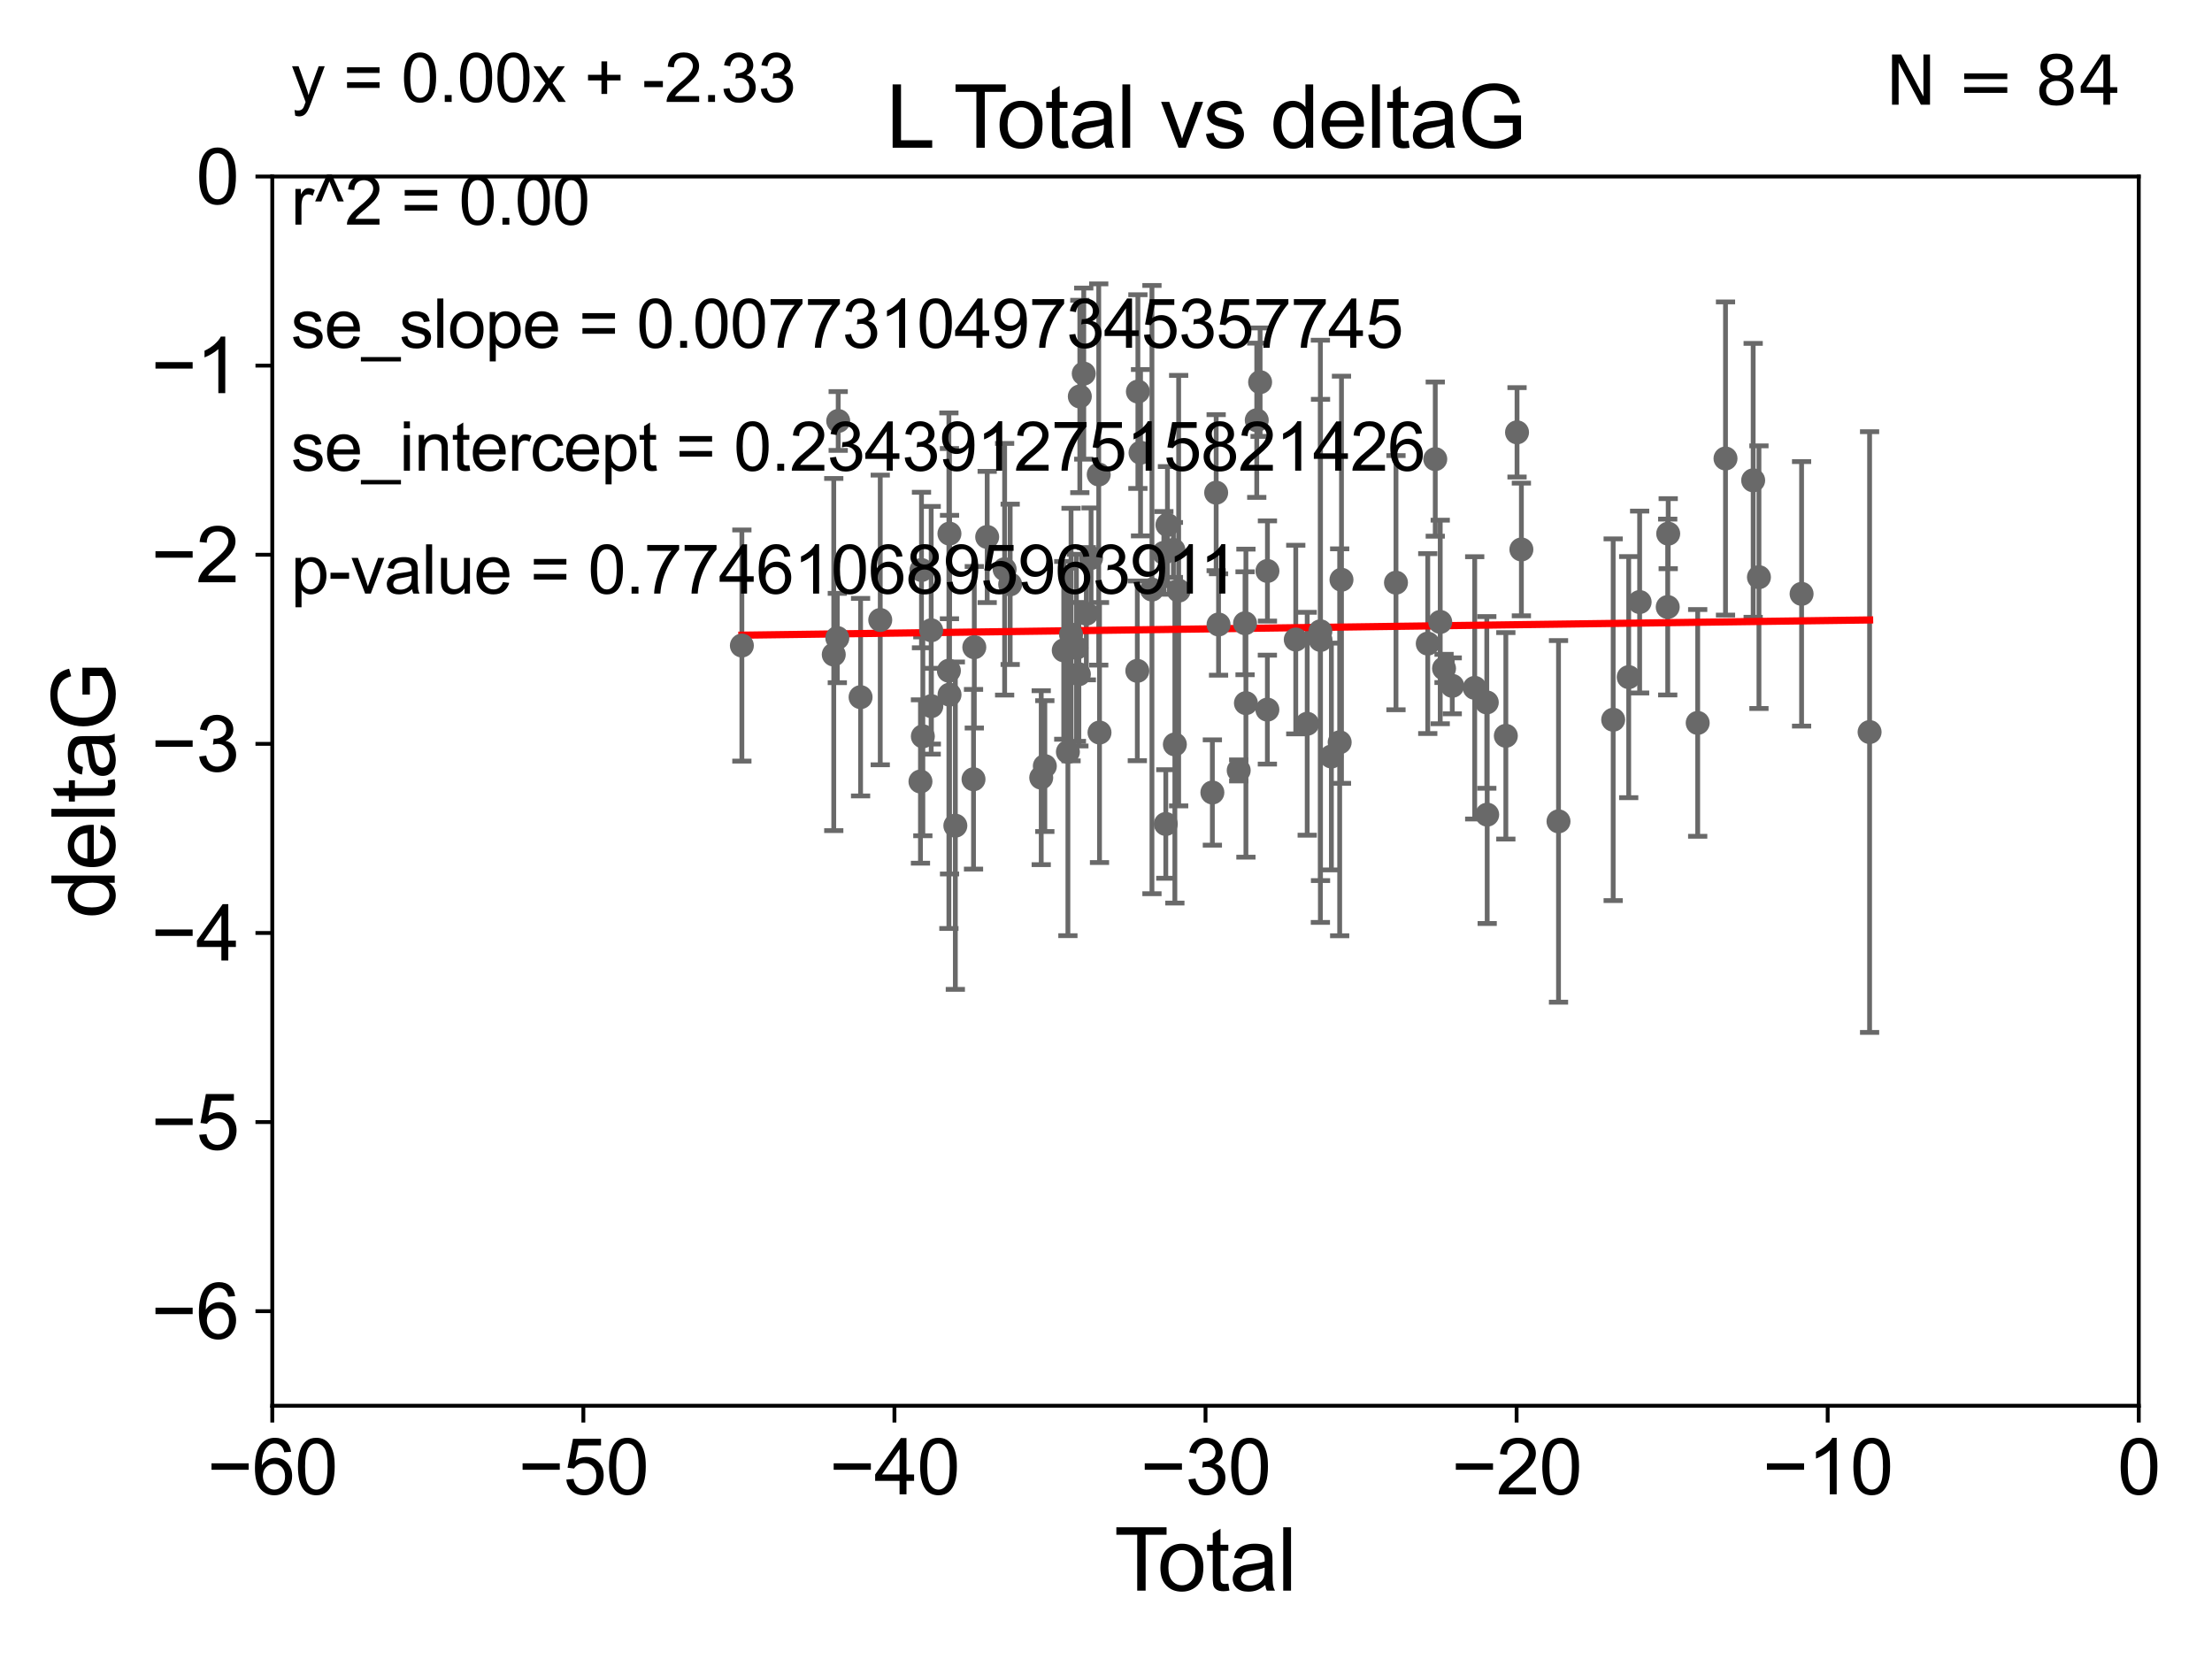<?xml version="1.0" encoding="utf-8" standalone="no"?>
<!DOCTYPE svg PUBLIC "-//W3C//DTD SVG 1.1//EN"
  "http://www.w3.org/Graphics/SVG/1.1/DTD/svg11.dtd">
<svg xmlns:xlink="http://www.w3.org/1999/xlink" width="460.8pt" height="345.6pt" viewBox="0 0 460.8 345.6" xmlns="http://www.w3.org/2000/svg" version="1.1">
 <defs>
  <style type="text/css">*{stroke-linejoin: round; stroke-linecap: butt}</style>
 </defs>
 <g id="figure_1">
  <g id="patch_1">
   <path d="M 0 345.6 
L 460.8 345.6 
L 460.8 0 
L 0 0 
z
" style="fill: #ffffff"/>
  </g>
  <g id="axes_1">
   <g id="patch_2">
    <path d="M 56.72 292.84 
L 445.545 292.84 
L 445.545 36.775 
L 56.72 36.775 
z
" style="fill: #ffffff"/>
   </g>
   <g id="PathCollection_1">
    <defs>
     <path id="m0180ec4b69" d="M 0 1.118 
C 0.297 1.118 0.581 1 0.791 0.791 
C 1 0.581 1.118 0.297 1.118 0 
C 1.118 -0.297 1 -0.581 0.791 -0.791 
C 0.581 -1 0.297 -1.118 0 -1.118 
C -0.297 -1.118 -0.581 -1 -0.791 -0.791 
C -1 -0.581 -1.118 -0.297 -1.118 0 
C -1.118 0.297 -1 0.581 -0.791 0.791 
C -0.581 1 -0.297 1.118 0 1.118 
z
" style="stroke: #696969"/>
    </defs>
    <g clip-path="url(#p2cfba2288a)">
     <use xlink:href="#m0180ec4b69" x="154.546" y="134.477" style="fill: #696969; stroke: #696969"/>
     <use xlink:href="#m0180ec4b69" x="173.688" y="136.355" style="fill: #696969; stroke: #696969"/>
     <use xlink:href="#m0180ec4b69" x="174.428" y="132.909" style="fill: #696969; stroke: #696969"/>
     <use xlink:href="#m0180ec4b69" x="174.612" y="87.698" style="fill: #696969; stroke: #696969"/>
     <use xlink:href="#m0180ec4b69" x="179.275" y="145.23" style="fill: #696969; stroke: #696969"/>
     <use xlink:href="#m0180ec4b69" x="183.372" y="129.151" style="fill: #696969; stroke: #696969"/>
     <use xlink:href="#m0180ec4b69" x="191.749" y="162.803" style="fill: #696969; stroke: #696969"/>
     <use xlink:href="#m0180ec4b69" x="191.963" y="118.746" style="fill: #696969; stroke: #696969"/>
     <use xlink:href="#m0180ec4b69" x="192.245" y="153.394" style="fill: #696969; stroke: #696969"/>
     <use xlink:href="#m0180ec4b69" x="193.984" y="131.298" style="fill: #696969; stroke: #696969"/>
     <use xlink:href="#m0180ec4b69" x="194.013" y="147.105" style="fill: #696969; stroke: #696969"/>
     <use xlink:href="#m0180ec4b69" x="197.672" y="139.721" style="fill: #696969; stroke: #696969"/>
     <use xlink:href="#m0180ec4b69" x="197.786" y="111.165" style="fill: #696969; stroke: #696969"/>
     <use xlink:href="#m0180ec4b69" x="197.806" y="144.71" style="fill: #696969; stroke: #696969"/>
     <use xlink:href="#m0180ec4b69" x="199.016" y="172.002" style="fill: #696969; stroke: #696969"/>
     <use xlink:href="#m0180ec4b69" x="202.802" y="162.332" style="fill: #696969; stroke: #696969"/>
     <use xlink:href="#m0180ec4b69" x="202.965" y="134.833" style="fill: #696969; stroke: #696969"/>
     <use xlink:href="#m0180ec4b69" x="205.648" y="111.86" style="fill: #696969; stroke: #696969"/>
     <use xlink:href="#m0180ec4b69" x="209.283" y="118.588" style="fill: #696969; stroke: #696969"/>
     <use xlink:href="#m0180ec4b69" x="210.439" y="121.725" style="fill: #696969; stroke: #696969"/>
     <use xlink:href="#m0180ec4b69" x="216.906" y="162.001" style="fill: #696969; stroke: #696969"/>
     <use xlink:href="#m0180ec4b69" x="217.658" y="159.59" style="fill: #696969; stroke: #696969"/>
     <use xlink:href="#m0180ec4b69" x="221.599" y="135.476" style="fill: #696969; stroke: #696969"/>
     <use xlink:href="#m0180ec4b69" x="222.464" y="156.638" style="fill: #696969; stroke: #696969"/>
     <use xlink:href="#m0180ec4b69" x="223.118" y="132.193" style="fill: #696969; stroke: #696969"/>
     <use xlink:href="#m0180ec4b69" x="224.235" y="134.949" style="fill: #696969; stroke: #696969"/>
     <use xlink:href="#m0180ec4b69" x="224.749" y="140.453" style="fill: #696969; stroke: #696969"/>
     <use xlink:href="#m0180ec4b69" x="224.946" y="82.591" style="fill: #696969; stroke: #696969"/>
     <use xlink:href="#m0180ec4b69" x="225.766" y="77.828" style="fill: #696969; stroke: #696969"/>
     <use xlink:href="#m0180ec4b69" x="226.302" y="127.849" style="fill: #696969; stroke: #696969"/>
     <use xlink:href="#m0180ec4b69" x="227.29" y="116.248" style="fill: #696969; stroke: #696969"/>
     <use xlink:href="#m0180ec4b69" x="228.887" y="98.847" style="fill: #696969; stroke: #696969"/>
     <use xlink:href="#m0180ec4b69" x="229.047" y="152.601" style="fill: #696969; stroke: #696969"/>
     <use xlink:href="#m0180ec4b69" x="236.925" y="139.749" style="fill: #696969; stroke: #696969"/>
     <use xlink:href="#m0180ec4b69" x="237.045" y="81.574" style="fill: #696969; stroke: #696969"/>
     <use xlink:href="#m0180ec4b69" x="237.594" y="94.308" style="fill: #696969; stroke: #696969"/>
     <use xlink:href="#m0180ec4b69" x="239.973" y="122.821" style="fill: #696969; stroke: #696969"/>
     <use xlink:href="#m0180ec4b69" x="242.452" y="115.177" style="fill: #696969; stroke: #696969"/>
     <use xlink:href="#m0180ec4b69" x="242.857" y="171.65" style="fill: #696969; stroke: #696969"/>
     <use xlink:href="#m0180ec4b69" x="243.201" y="109.347" style="fill: #696969; stroke: #696969"/>
     <use xlink:href="#m0180ec4b69" x="244.444" y="114.563" style="fill: #696969; stroke: #696969"/>
     <use xlink:href="#m0180ec4b69" x="244.746" y="155.078" style="fill: #696969; stroke: #696969"/>
     <use xlink:href="#m0180ec4b69" x="245.537" y="123.041" style="fill: #696969; stroke: #696969"/>
     <use xlink:href="#m0180ec4b69" x="252.559" y="165.093" style="fill: #696969; stroke: #696969"/>
     <use xlink:href="#m0180ec4b69" x="253.35" y="102.633" style="fill: #696969; stroke: #696969"/>
     <use xlink:href="#m0180ec4b69" x="253.846" y="130.093" style="fill: #696969; stroke: #696969"/>
     <use xlink:href="#m0180ec4b69" x="258.045" y="160.492" style="fill: #696969; stroke: #696969"/>
     <use xlink:href="#m0180ec4b69" x="259.367" y="129.836" style="fill: #696969; stroke: #696969"/>
     <use xlink:href="#m0180ec4b69" x="259.548" y="146.477" style="fill: #696969; stroke: #696969"/>
     <use xlink:href="#m0180ec4b69" x="261.805" y="87.548" style="fill: #696969; stroke: #696969"/>
     <use xlink:href="#m0180ec4b69" x="262.505" y="79.61" style="fill: #696969; stroke: #696969"/>
     <use xlink:href="#m0180ec4b69" x="264.018" y="147.828" style="fill: #696969; stroke: #696969"/>
     <use xlink:href="#m0180ec4b69" x="264.03" y="118.947" style="fill: #696969; stroke: #696969"/>
     <use xlink:href="#m0180ec4b69" x="269.932" y="133.234" style="fill: #696969; stroke: #696969"/>
     <use xlink:href="#m0180ec4b69" x="272.315" y="150.773" style="fill: #696969; stroke: #696969"/>
     <use xlink:href="#m0180ec4b69" x="275.059" y="131.513" style="fill: #696969; stroke: #696969"/>
     <use xlink:href="#m0180ec4b69" x="275.088" y="133.315" style="fill: #696969; stroke: #696969"/>
     <use xlink:href="#m0180ec4b69" x="277.355" y="157.595" style="fill: #696969; stroke: #696969"/>
     <use xlink:href="#m0180ec4b69" x="279.079" y="154.635" style="fill: #696969; stroke: #696969"/>
     <use xlink:href="#m0180ec4b69" x="279.455" y="120.771" style="fill: #696969; stroke: #696969"/>
     <use xlink:href="#m0180ec4b69" x="290.808" y="121.383" style="fill: #696969; stroke: #696969"/>
     <use xlink:href="#m0180ec4b69" x="297.429" y="134.073" style="fill: #696969; stroke: #696969"/>
     <use xlink:href="#m0180ec4b69" x="298.992" y="95.642" style="fill: #696969; stroke: #696969"/>
     <use xlink:href="#m0180ec4b69" x="300.026" y="129.563" style="fill: #696969; stroke: #696969"/>
     <use xlink:href="#m0180ec4b69" x="300.82" y="139.25" style="fill: #696969; stroke: #696969"/>
     <use xlink:href="#m0180ec4b69" x="302.529" y="142.874" style="fill: #696969; stroke: #696969"/>
     <use xlink:href="#m0180ec4b69" x="307.209" y="143.294" style="fill: #696969; stroke: #696969"/>
     <use xlink:href="#m0180ec4b69" x="309.726" y="146.328" style="fill: #696969; stroke: #696969"/>
     <use xlink:href="#m0180ec4b69" x="309.809" y="169.707" style="fill: #696969; stroke: #696969"/>
     <use xlink:href="#m0180ec4b69" x="313.694" y="153.286" style="fill: #696969; stroke: #696969"/>
     <use xlink:href="#m0180ec4b69" x="316.026" y="90.064" style="fill: #696969; stroke: #696969"/>
     <use xlink:href="#m0180ec4b69" x="316.933" y="114.464" style="fill: #696969; stroke: #696969"/>
     <use xlink:href="#m0180ec4b69" x="324.667" y="171.105" style="fill: #696969; stroke: #696969"/>
     <use xlink:href="#m0180ec4b69" x="336.056" y="149.932" style="fill: #696969; stroke: #696969"/>
     <use xlink:href="#m0180ec4b69" x="339.29" y="141.058" style="fill: #696969; stroke: #696969"/>
     <use xlink:href="#m0180ec4b69" x="341.568" y="125.417" style="fill: #696969; stroke: #696969"/>
     <use xlink:href="#m0180ec4b69" x="347.417" y="126.456" style="fill: #696969; stroke: #696969"/>
     <use xlink:href="#m0180ec4b69" x="347.518" y="111.173" style="fill: #696969; stroke: #696969"/>
     <use xlink:href="#m0180ec4b69" x="353.661" y="150.598" style="fill: #696969; stroke: #696969"/>
     <use xlink:href="#m0180ec4b69" x="359.455" y="95.513" style="fill: #696969; stroke: #696969"/>
     <use xlink:href="#m0180ec4b69" x="365.217" y="100.063" style="fill: #696969; stroke: #696969"/>
     <use xlink:href="#m0180ec4b69" x="366.421" y="120.238" style="fill: #696969; stroke: #696969"/>
     <use xlink:href="#m0180ec4b69" x="375.304" y="123.712" style="fill: #696969; stroke: #696969"/>
     <use xlink:href="#m0180ec4b69" x="389.47" y="152.5" style="fill: #696969; stroke: #696969"/>
    </g>
   </g>
   <g id="matplotlib.axis_1">
    <g id="xtick_1">
     <g id="line2d_1">
      <defs>
       <path id="m2b2b4efd66" d="M 0 0 
L 0 3.5 
" style="stroke: #000000; stroke-width: 0.8"/>
      </defs>
      <g>
       <use xlink:href="#m2b2b4efd66" x="56.72" y="292.84" style="stroke: #000000; stroke-width: 0.8"/>
      </g>
     </g>
     <g id="text_1">
      <!-- −60 -->
      <g transform="translate(43.15 311.293)scale(0.16 -0.16)">
       <defs>
        <path id="ArialMT-2212" d="M 3381 1997 
L 356 1997 
L 356 2522 
L 3381 2522 
L 3381 1997 
z
" transform="scale(0.016)"/>
        <path id="ArialMT-36" d="M 3184 3459 
L 2625 3416 
Q 2550 3747 2413 3897 
Q 2184 4138 1850 4138 
Q 1581 4138 1378 3988 
Q 1113 3794 959 3422 
Q 806 3050 800 2363 
Q 1003 2672 1297 2822 
Q 1591 2972 1913 2972 
Q 2475 2972 2870 2558 
Q 3266 2144 3266 1488 
Q 3266 1056 3080 686 
Q 2894 316 2569 119 
Q 2244 -78 1831 -78 
Q 1128 -78 684 439 
Q 241 956 241 2144 
Q 241 3472 731 4075 
Q 1159 4600 1884 4600 
Q 2425 4600 2770 4297 
Q 3116 3994 3184 3459 
z
M 888 1484 
Q 888 1194 1011 928 
Q 1134 663 1356 523 
Q 1578 384 1822 384 
Q 2178 384 2434 671 
Q 2691 959 2691 1453 
Q 2691 1928 2437 2201 
Q 2184 2475 1800 2475 
Q 1419 2475 1153 2201 
Q 888 1928 888 1484 
z
" transform="scale(0.016)"/>
        <path id="ArialMT-30" d="M 266 2259 
Q 266 3072 433 3567 
Q 600 4063 929 4331 
Q 1259 4600 1759 4600 
Q 2128 4600 2406 4451 
Q 2684 4303 2865 4023 
Q 3047 3744 3150 3342 
Q 3253 2941 3253 2259 
Q 3253 1453 3087 958 
Q 2922 463 2592 192 
Q 2263 -78 1759 -78 
Q 1097 -78 719 397 
Q 266 969 266 2259 
z
M 844 2259 
Q 844 1131 1108 757 
Q 1372 384 1759 384 
Q 2147 384 2411 759 
Q 2675 1134 2675 2259 
Q 2675 3391 2411 3762 
Q 2147 4134 1753 4134 
Q 1366 4134 1134 3806 
Q 844 3388 844 2259 
z
" transform="scale(0.016)"/>
       </defs>
       <use xlink:href="#ArialMT-2212"/>
       <use xlink:href="#ArialMT-36" x="58.398"/>
       <use xlink:href="#ArialMT-30" x="114.014"/>
      </g>
     </g>
    </g>
    <g id="xtick_2">
     <g id="line2d_2">
      <g>
       <use xlink:href="#m2b2b4efd66" x="121.524" y="292.84" style="stroke: #000000; stroke-width: 0.8"/>
      </g>
     </g>
     <g id="text_2">
      <!-- −50 -->
      <g transform="translate(107.954 311.293)scale(0.16 -0.16)">
       <defs>
        <path id="ArialMT-35" d="M 266 1200 
L 856 1250 
Q 922 819 1161 601 
Q 1400 384 1738 384 
Q 2144 384 2425 690 
Q 2706 997 2706 1503 
Q 2706 1984 2436 2262 
Q 2166 2541 1728 2541 
Q 1456 2541 1237 2417 
Q 1019 2294 894 2097 
L 366 2166 
L 809 4519 
L 3088 4519 
L 3088 3981 
L 1259 3981 
L 1013 2750 
Q 1425 3038 1878 3038 
Q 2478 3038 2890 2622 
Q 3303 2206 3303 1553 
Q 3303 931 2941 478 
Q 2500 -78 1738 -78 
Q 1113 -78 717 272 
Q 322 622 266 1200 
z
" transform="scale(0.016)"/>
       </defs>
       <use xlink:href="#ArialMT-2212"/>
       <use xlink:href="#ArialMT-35" x="58.398"/>
       <use xlink:href="#ArialMT-30" x="114.014"/>
      </g>
     </g>
    </g>
    <g id="xtick_3">
     <g id="line2d_3">
      <g>
       <use xlink:href="#m2b2b4efd66" x="186.328" y="292.84" style="stroke: #000000; stroke-width: 0.8"/>
      </g>
     </g>
     <g id="text_3">
      <!-- −40 -->
      <g transform="translate(172.758 311.293)scale(0.16 -0.16)">
       <defs>
        <path id="ArialMT-34" d="M 2069 0 
L 2069 1097 
L 81 1097 
L 81 1613 
L 2172 4581 
L 2631 4581 
L 2631 1613 
L 3250 1613 
L 3250 1097 
L 2631 1097 
L 2631 0 
L 2069 0 
z
M 2069 1613 
L 2069 3678 
L 634 1613 
L 2069 1613 
z
" transform="scale(0.016)"/>
       </defs>
       <use xlink:href="#ArialMT-2212"/>
       <use xlink:href="#ArialMT-34" x="58.398"/>
       <use xlink:href="#ArialMT-30" x="114.014"/>
      </g>
     </g>
    </g>
    <g id="xtick_4">
     <g id="line2d_4">
      <g>
       <use xlink:href="#m2b2b4efd66" x="251.132" y="292.84" style="stroke: #000000; stroke-width: 0.8"/>
      </g>
     </g>
     <g id="text_4">
      <!-- −30 -->
      <g transform="translate(237.562 311.293)scale(0.16 -0.16)">
       <defs>
        <path id="ArialMT-33" d="M 269 1209 
L 831 1284 
Q 928 806 1161 595 
Q 1394 384 1728 384 
Q 2125 384 2398 659 
Q 2672 934 2672 1341 
Q 2672 1728 2419 1979 
Q 2166 2231 1775 2231 
Q 1616 2231 1378 2169 
L 1441 2663 
Q 1497 2656 1531 2656 
Q 1891 2656 2178 2843 
Q 2466 3031 2466 3422 
Q 2466 3731 2256 3934 
Q 2047 4138 1716 4138 
Q 1388 4138 1169 3931 
Q 950 3725 888 3313 
L 325 3413 
Q 428 3978 793 4289 
Q 1159 4600 1703 4600 
Q 2078 4600 2393 4439 
Q 2709 4278 2876 4000 
Q 3044 3722 3044 3409 
Q 3044 3113 2884 2869 
Q 2725 2625 2413 2481 
Q 2819 2388 3044 2092 
Q 3269 1797 3269 1353 
Q 3269 753 2831 336 
Q 2394 -81 1725 -81 
Q 1122 -81 723 278 
Q 325 638 269 1209 
z
" transform="scale(0.016)"/>
       </defs>
       <use xlink:href="#ArialMT-2212"/>
       <use xlink:href="#ArialMT-33" x="58.398"/>
       <use xlink:href="#ArialMT-30" x="114.014"/>
      </g>
     </g>
    </g>
    <g id="xtick_5">
     <g id="line2d_5">
      <g>
       <use xlink:href="#m2b2b4efd66" x="315.937" y="292.84" style="stroke: #000000; stroke-width: 0.8"/>
      </g>
     </g>
     <g id="text_5">
      <!-- −20 -->
      <g transform="translate(302.367 311.293)scale(0.16 -0.16)">
       <defs>
        <path id="ArialMT-32" d="M 3222 541 
L 3222 0 
L 194 0 
Q 188 203 259 391 
Q 375 700 629 1000 
Q 884 1300 1366 1694 
Q 2113 2306 2375 2664 
Q 2638 3022 2638 3341 
Q 2638 3675 2398 3904 
Q 2159 4134 1775 4134 
Q 1369 4134 1125 3890 
Q 881 3647 878 3216 
L 300 3275 
Q 359 3922 746 4261 
Q 1134 4600 1788 4600 
Q 2447 4600 2831 4234 
Q 3216 3869 3216 3328 
Q 3216 3053 3103 2787 
Q 2991 2522 2730 2228 
Q 2469 1934 1863 1422 
Q 1356 997 1212 845 
Q 1069 694 975 541 
L 3222 541 
z
" transform="scale(0.016)"/>
       </defs>
       <use xlink:href="#ArialMT-2212"/>
       <use xlink:href="#ArialMT-32" x="58.398"/>
       <use xlink:href="#ArialMT-30" x="114.014"/>
      </g>
     </g>
    </g>
    <g id="xtick_6">
     <g id="line2d_6">
      <g>
       <use xlink:href="#m2b2b4efd66" x="380.741" y="292.84" style="stroke: #000000; stroke-width: 0.8"/>
      </g>
     </g>
     <g id="text_6">
      <!-- −10 -->
      <g transform="translate(367.171 311.293)scale(0.16 -0.16)">
       <defs>
        <path id="ArialMT-31" d="M 2384 0 
L 1822 0 
L 1822 3584 
Q 1619 3391 1289 3197 
Q 959 3003 697 2906 
L 697 3450 
Q 1169 3672 1522 3987 
Q 1875 4303 2022 4600 
L 2384 4600 
L 2384 0 
z
" transform="scale(0.016)"/>
       </defs>
       <use xlink:href="#ArialMT-2212"/>
       <use xlink:href="#ArialMT-31" x="58.398"/>
       <use xlink:href="#ArialMT-30" x="114.014"/>
      </g>
     </g>
    </g>
    <g id="xtick_7">
     <g id="line2d_7">
      <g>
       <use xlink:href="#m2b2b4efd66" x="445.545" y="292.84" style="stroke: #000000; stroke-width: 0.8"/>
      </g>
     </g>
     <g id="text_7">
      <!-- 0 -->
      <g transform="translate(441.096 311.293)scale(0.16 -0.16)">
       <use xlink:href="#ArialMT-30"/>
      </g>
     </g>
    </g>
    <g id="text_8">
     <!-- Total -->
     <g transform="translate(232.127 331.357)scale(0.18 -0.18)">
      <defs>
       <path id="ArialMT-54" d="M 1659 0 
L 1659 4041 
L 150 4041 
L 150 4581 
L 3781 4581 
L 3781 4041 
L 2266 4041 
L 2266 0 
L 1659 0 
z
" transform="scale(0.016)"/>
       <path id="ArialMT-6f" d="M 213 1659 
Q 213 2581 725 3025 
Q 1153 3394 1769 3394 
Q 2453 3394 2887 2945 
Q 3322 2497 3322 1706 
Q 3322 1066 3130 698 
Q 2938 331 2570 128 
Q 2203 -75 1769 -75 
Q 1072 -75 642 372 
Q 213 819 213 1659 
z
M 791 1659 
Q 791 1022 1069 705 
Q 1347 388 1769 388 
Q 2188 388 2466 706 
Q 2744 1025 2744 1678 
Q 2744 2294 2464 2611 
Q 2184 2928 1769 2928 
Q 1347 2928 1069 2612 
Q 791 2297 791 1659 
z
" transform="scale(0.016)"/>
       <path id="ArialMT-74" d="M 1650 503 
L 1731 6 
Q 1494 -44 1306 -44 
Q 1000 -44 831 53 
Q 663 150 594 308 
Q 525 466 525 972 
L 525 2881 
L 113 2881 
L 113 3319 
L 525 3319 
L 525 4141 
L 1084 4478 
L 1084 3319 
L 1650 3319 
L 1650 2881 
L 1084 2881 
L 1084 941 
Q 1084 700 1114 631 
Q 1144 563 1211 522 
Q 1278 481 1403 481 
Q 1497 481 1650 503 
z
" transform="scale(0.016)"/>
       <path id="ArialMT-61" d="M 2588 409 
Q 2275 144 1986 34 
Q 1697 -75 1366 -75 
Q 819 -75 525 192 
Q 231 459 231 875 
Q 231 1119 342 1320 
Q 453 1522 633 1644 
Q 813 1766 1038 1828 
Q 1203 1872 1538 1913 
Q 2219 1994 2541 2106 
Q 2544 2222 2544 2253 
Q 2544 2597 2384 2738 
Q 2169 2928 1744 2928 
Q 1347 2928 1158 2789 
Q 969 2650 878 2297 
L 328 2372 
Q 403 2725 575 2942 
Q 747 3159 1072 3276 
Q 1397 3394 1825 3394 
Q 2250 3394 2515 3294 
Q 2781 3194 2906 3042 
Q 3031 2891 3081 2659 
Q 3109 2516 3109 2141 
L 3109 1391 
Q 3109 606 3145 398 
Q 3181 191 3288 0 
L 2700 0 
Q 2613 175 2588 409 
z
M 2541 1666 
Q 2234 1541 1622 1453 
Q 1275 1403 1131 1340 
Q 988 1278 909 1158 
Q 831 1038 831 891 
Q 831 666 1001 516 
Q 1172 366 1500 366 
Q 1825 366 2078 508 
Q 2331 650 2450 897 
Q 2541 1088 2541 1459 
L 2541 1666 
z
" transform="scale(0.016)"/>
       <path id="ArialMT-6c" d="M 409 0 
L 409 4581 
L 972 4581 
L 972 0 
L 409 0 
z
" transform="scale(0.016)"/>
      </defs>
      <use xlink:href="#ArialMT-54"/>
      <use xlink:href="#ArialMT-6f" x="49.959"/>
      <use xlink:href="#ArialMT-74" x="105.574"/>
      <use xlink:href="#ArialMT-61" x="133.357"/>
      <use xlink:href="#ArialMT-6c" x="188.973"/>
     </g>
    </g>
   </g>
   <g id="matplotlib.axis_2">
    <g id="ytick_1">
     <g id="line2d_8">
      <defs>
       <path id="macbec43dd5" d="M 0 0 
L -3.5 0 
" style="stroke: #000000; stroke-width: 0.8"/>
      </defs>
      <g>
       <use xlink:href="#macbec43dd5" x="56.72" y="273.143" style="stroke: #000000; stroke-width: 0.8"/>
      </g>
     </g>
     <g id="text_9">
      <!-- −6 -->
      <g transform="translate(31.477 278.869)scale(0.16 -0.16)">
       <use xlink:href="#ArialMT-2212"/>
       <use xlink:href="#ArialMT-36" x="58.398"/>
      </g>
     </g>
    </g>
    <g id="ytick_2">
     <g id="line2d_9">
      <g>
       <use xlink:href="#macbec43dd5" x="56.72" y="233.748" style="stroke: #000000; stroke-width: 0.8"/>
      </g>
     </g>
     <g id="text_10">
      <!-- −5 -->
      <g transform="translate(31.477 239.474)scale(0.16 -0.16)">
       <use xlink:href="#ArialMT-2212"/>
       <use xlink:href="#ArialMT-35" x="58.398"/>
      </g>
     </g>
    </g>
    <g id="ytick_3">
     <g id="line2d_10">
      <g>
       <use xlink:href="#macbec43dd5" x="56.72" y="194.353" style="stroke: #000000; stroke-width: 0.8"/>
      </g>
     </g>
     <g id="text_11">
      <!-- −4 -->
      <g transform="translate(31.477 200.08)scale(0.16 -0.16)">
       <use xlink:href="#ArialMT-2212"/>
       <use xlink:href="#ArialMT-34" x="58.398"/>
      </g>
     </g>
    </g>
    <g id="ytick_4">
     <g id="line2d_11">
      <g>
       <use xlink:href="#macbec43dd5" x="56.72" y="154.959" style="stroke: #000000; stroke-width: 0.8"/>
      </g>
     </g>
     <g id="text_12">
      <!-- −3 -->
      <g transform="translate(31.477 160.685)scale(0.16 -0.16)">
       <use xlink:href="#ArialMT-2212"/>
       <use xlink:href="#ArialMT-33" x="58.398"/>
      </g>
     </g>
    </g>
    <g id="ytick_5">
     <g id="line2d_12">
      <g>
       <use xlink:href="#macbec43dd5" x="56.72" y="115.564" style="stroke: #000000; stroke-width: 0.8"/>
      </g>
     </g>
     <g id="text_13">
      <!-- −2 -->
      <g transform="translate(31.477 121.29)scale(0.16 -0.16)">
       <use xlink:href="#ArialMT-2212"/>
       <use xlink:href="#ArialMT-32" x="58.398"/>
      </g>
     </g>
    </g>
    <g id="ytick_6">
     <g id="line2d_13">
      <g>
       <use xlink:href="#macbec43dd5" x="56.72" y="76.17" style="stroke: #000000; stroke-width: 0.8"/>
      </g>
     </g>
     <g id="text_14">
      <!-- −1 -->
      <g transform="translate(31.477 81.896)scale(0.16 -0.16)">
       <use xlink:href="#ArialMT-2212"/>
       <use xlink:href="#ArialMT-31" x="58.398"/>
      </g>
     </g>
    </g>
    <g id="ytick_7">
     <g id="line2d_14">
      <g>
       <use xlink:href="#macbec43dd5" x="56.72" y="36.775" style="stroke: #000000; stroke-width: 0.8"/>
      </g>
     </g>
     <g id="text_15">
      <!-- 0 -->
      <g transform="translate(40.822 42.501)scale(0.16 -0.16)">
       <use xlink:href="#ArialMT-30"/>
      </g>
     </g>
    </g>
    <g id="text_16">
     <!-- deltaG -->
     <g transform="translate(23.9 191.322)rotate(-90)scale(0.18 -0.18)">
      <defs>
       <path id="ArialMT-64" d="M 2575 0 
L 2575 419 
Q 2259 -75 1647 -75 
Q 1250 -75 917 144 
Q 584 363 401 755 
Q 219 1147 219 1656 
Q 219 2153 384 2558 
Q 550 2963 881 3178 
Q 1213 3394 1622 3394 
Q 1922 3394 2156 3267 
Q 2391 3141 2538 2938 
L 2538 4581 
L 3097 4581 
L 3097 0 
L 2575 0 
z
M 797 1656 
Q 797 1019 1065 703 
Q 1334 388 1700 388 
Q 2069 388 2326 689 
Q 2584 991 2584 1609 
Q 2584 2291 2321 2609 
Q 2059 2928 1675 2928 
Q 1300 2928 1048 2622 
Q 797 2316 797 1656 
z
" transform="scale(0.016)"/>
       <path id="ArialMT-65" d="M 2694 1069 
L 3275 997 
Q 3138 488 2766 206 
Q 2394 -75 1816 -75 
Q 1088 -75 661 373 
Q 234 822 234 1631 
Q 234 2469 665 2931 
Q 1097 3394 1784 3394 
Q 2450 3394 2872 2941 
Q 3294 2488 3294 1666 
Q 3294 1616 3291 1516 
L 816 1516 
Q 847 969 1125 678 
Q 1403 388 1819 388 
Q 2128 388 2347 550 
Q 2566 713 2694 1069 
z
M 847 1978 
L 2700 1978 
Q 2663 2397 2488 2606 
Q 2219 2931 1791 2931 
Q 1403 2931 1139 2672 
Q 875 2413 847 1978 
z
" transform="scale(0.016)"/>
       <path id="ArialMT-47" d="M 2638 1797 
L 2638 2334 
L 4578 2338 
L 4578 638 
Q 4131 281 3656 101 
Q 3181 -78 2681 -78 
Q 2006 -78 1454 211 
Q 903 500 622 1047 
Q 341 1594 341 2269 
Q 341 2938 620 3517 
Q 900 4097 1425 4378 
Q 1950 4659 2634 4659 
Q 3131 4659 3532 4498 
Q 3934 4338 4162 4050 
Q 4391 3763 4509 3300 
L 3963 3150 
Q 3859 3500 3706 3700 
Q 3553 3900 3268 4020 
Q 2984 4141 2638 4141 
Q 2222 4141 1919 4014 
Q 1616 3888 1430 3681 
Q 1244 3475 1141 3228 
Q 966 2803 966 2306 
Q 966 1694 1177 1281 
Q 1388 869 1791 669 
Q 2194 469 2647 469 
Q 3041 469 3416 620 
Q 3791 772 3984 944 
L 3984 1797 
L 2638 1797 
z
" transform="scale(0.016)"/>
      </defs>
      <use xlink:href="#ArialMT-64"/>
      <use xlink:href="#ArialMT-65" x="55.615"/>
      <use xlink:href="#ArialMT-6c" x="111.23"/>
      <use xlink:href="#ArialMT-74" x="133.447"/>
      <use xlink:href="#ArialMT-61" x="161.23"/>
      <use xlink:href="#ArialMT-47" x="216.846"/>
     </g>
    </g>
   </g>
   <g id="LineCollection_1">
    <path d="M 154.546 158.551 
L 154.546 110.403 
" clip-path="url(#p2cfba2288a)" style="fill: none; stroke: #696969"/>
    <path d="M 173.688 173.033 
L 173.688 99.676 
" clip-path="url(#p2cfba2288a)" style="fill: none; stroke: #696969"/>
    <path d="M 174.428 142.215 
L 174.428 123.603 
" clip-path="url(#p2cfba2288a)" style="fill: none; stroke: #696969"/>
    <path d="M 174.612 93.824 
L 174.612 81.573 
" clip-path="url(#p2cfba2288a)" style="fill: none; stroke: #696969"/>
    <path d="M 179.275 165.806 
L 179.275 124.654 
" clip-path="url(#p2cfba2288a)" style="fill: none; stroke: #696969"/>
    <path d="M 183.372 159.324 
L 183.372 98.977 
" clip-path="url(#p2cfba2288a)" style="fill: none; stroke: #696969"/>
    <path d="M 191.749 179.82 
L 191.749 145.786 
" clip-path="url(#p2cfba2288a)" style="fill: none; stroke: #696969"/>
    <path d="M 191.963 134.945 
L 191.963 102.547 
" clip-path="url(#p2cfba2288a)" style="fill: none; stroke: #696969"/>
    <path d="M 192.245 174.106 
L 192.245 132.682 
" clip-path="url(#p2cfba2288a)" style="fill: none; stroke: #696969"/>
    <path d="M 193.984 157.097 
L 193.984 105.499 
" clip-path="url(#p2cfba2288a)" style="fill: none; stroke: #696969"/>
    <path d="M 194.013 154.992 
L 194.013 139.219 
" clip-path="url(#p2cfba2288a)" style="fill: none; stroke: #696969"/>
    <path d="M 197.672 193.417 
L 197.672 86.025 
" clip-path="url(#p2cfba2288a)" style="fill: none; stroke: #696969"/>
    <path d="M 197.786 128.893 
L 197.786 93.437 
" clip-path="url(#p2cfba2288a)" style="fill: none; stroke: #696969"/>
    <path d="M 197.806 182.067 
L 197.806 107.352 
" clip-path="url(#p2cfba2288a)" style="fill: none; stroke: #696969"/>
    <path d="M 199.016 206.104 
L 199.016 137.899 
" clip-path="url(#p2cfba2288a)" style="fill: none; stroke: #696969"/>
    <path d="M 202.802 181.049 
L 202.802 143.615 
" clip-path="url(#p2cfba2288a)" style="fill: none; stroke: #696969"/>
    <path d="M 202.965 151.66 
L 202.965 118.007 
" clip-path="url(#p2cfba2288a)" style="fill: none; stroke: #696969"/>
    <path d="M 205.648 125.524 
L 205.648 98.195 
" clip-path="url(#p2cfba2288a)" style="fill: none; stroke: #696969"/>
    <path d="M 209.283 144.797 
L 209.283 92.379 
" clip-path="url(#p2cfba2288a)" style="fill: none; stroke: #696969"/>
    <path d="M 210.439 138.425 
L 210.439 105.025 
" clip-path="url(#p2cfba2288a)" style="fill: none; stroke: #696969"/>
    <path d="M 216.906 180.12 
L 216.906 143.883 
" clip-path="url(#p2cfba2288a)" style="fill: none; stroke: #696969"/>
    <path d="M 217.658 173.215 
L 217.658 145.966 
" clip-path="url(#p2cfba2288a)" style="fill: none; stroke: #696969"/>
    <path d="M 221.599 153.992 
L 221.599 116.96 
" clip-path="url(#p2cfba2288a)" style="fill: none; stroke: #696969"/>
    <path d="M 222.464 194.918 
L 222.464 118.357 
" clip-path="url(#p2cfba2288a)" style="fill: none; stroke: #696969"/>
    <path d="M 223.118 158.499 
L 223.118 105.886 
" clip-path="url(#p2cfba2288a)" style="fill: none; stroke: #696969"/>
    <path d="M 224.235 154.437 
L 224.235 115.462 
" clip-path="url(#p2cfba2288a)" style="fill: none; stroke: #696969"/>
    <path d="M 224.749 155.399 
L 224.749 125.507 
" clip-path="url(#p2cfba2288a)" style="fill: none; stroke: #696969"/>
    <path d="M 224.946 102.628 
L 224.946 62.553 
" clip-path="url(#p2cfba2288a)" style="fill: none; stroke: #696969"/>
    <path d="M 225.766 95.649 
L 225.766 60.008 
" clip-path="url(#p2cfba2288a)" style="fill: none; stroke: #696969"/>
    <path d="M 226.302 141.627 
L 226.302 114.071 
" clip-path="url(#p2cfba2288a)" style="fill: none; stroke: #696969"/>
    <path d="M 227.29 126.679 
L 227.29 105.817 
" clip-path="url(#p2cfba2288a)" style="fill: none; stroke: #696969"/>
    <path d="M 228.887 138.555 
L 228.887 59.139 
" clip-path="url(#p2cfba2288a)" style="fill: none; stroke: #696969"/>
    <path d="M 229.047 179.684 
L 229.047 125.519 
" clip-path="url(#p2cfba2288a)" style="fill: none; stroke: #696969"/>
    <path d="M 236.925 158.467 
L 236.925 121.031 
" clip-path="url(#p2cfba2288a)" style="fill: none; stroke: #696969"/>
    <path d="M 237.045 101.752 
L 237.045 61.395 
" clip-path="url(#p2cfba2288a)" style="fill: none; stroke: #696969"/>
    <path d="M 237.594 111.635 
L 237.594 76.98 
" clip-path="url(#p2cfba2288a)" style="fill: none; stroke: #696969"/>
    <path d="M 239.973 186.175 
L 239.973 59.466 
" clip-path="url(#p2cfba2288a)" style="fill: none; stroke: #696969"/>
    <path d="M 242.452 123.791 
L 242.452 106.563 
" clip-path="url(#p2cfba2288a)" style="fill: none; stroke: #696969"/>
    <path d="M 242.857 182.955 
L 242.857 160.345 
" clip-path="url(#p2cfba2288a)" style="fill: none; stroke: #696969"/>
    <path d="M 243.201 121.504 
L 243.201 97.189 
" clip-path="url(#p2cfba2288a)" style="fill: none; stroke: #696969"/>
    <path d="M 244.444 120.284 
L 244.444 108.841 
" clip-path="url(#p2cfba2288a)" style="fill: none; stroke: #696969"/>
    <path d="M 244.746 188.126 
L 244.746 122.029 
" clip-path="url(#p2cfba2288a)" style="fill: none; stroke: #696969"/>
    <path d="M 245.537 167.879 
L 245.537 78.203 
" clip-path="url(#p2cfba2288a)" style="fill: none; stroke: #696969"/>
    <path d="M 252.559 176.064 
L 252.559 154.122 
" clip-path="url(#p2cfba2288a)" style="fill: none; stroke: #696969"/>
    <path d="M 253.35 118.887 
L 253.35 86.379 
" clip-path="url(#p2cfba2288a)" style="fill: none; stroke: #696969"/>
    <path d="M 253.846 140.657 
L 253.846 119.529 
" clip-path="url(#p2cfba2288a)" style="fill: none; stroke: #696969"/>
    <path d="M 258.045 162.682 
L 258.045 158.302 
" clip-path="url(#p2cfba2288a)" style="fill: none; stroke: #696969"/>
    <path d="M 259.367 140.557 
L 259.367 119.114 
" clip-path="url(#p2cfba2288a)" style="fill: none; stroke: #696969"/>
    <path d="M 259.548 178.559 
L 259.548 114.396 
" clip-path="url(#p2cfba2288a)" style="fill: none; stroke: #696969"/>
    <path d="M 261.805 103.614 
L 261.805 71.483 
" clip-path="url(#p2cfba2288a)" style="fill: none; stroke: #696969"/>
    <path d="M 262.505 90.908 
L 262.505 68.312 
" clip-path="url(#p2cfba2288a)" style="fill: none; stroke: #696969"/>
    <path d="M 264.018 159.172 
L 264.018 136.484 
" clip-path="url(#p2cfba2288a)" style="fill: none; stroke: #696969"/>
    <path d="M 264.03 129.381 
L 264.03 108.513 
" clip-path="url(#p2cfba2288a)" style="fill: none; stroke: #696969"/>
    <path d="M 269.932 152.884 
L 269.932 113.584 
" clip-path="url(#p2cfba2288a)" style="fill: none; stroke: #696969"/>
    <path d="M 272.315 173.987 
L 272.315 127.559 
" clip-path="url(#p2cfba2288a)" style="fill: none; stroke: #696969"/>
    <path d="M 275.059 192.152 
L 275.059 70.874 
" clip-path="url(#p2cfba2288a)" style="fill: none; stroke: #696969"/>
    <path d="M 275.088 183.444 
L 275.088 83.187 
" clip-path="url(#p2cfba2288a)" style="fill: none; stroke: #696969"/>
    <path d="M 277.355 181.214 
L 277.355 133.976 
" clip-path="url(#p2cfba2288a)" style="fill: none; stroke: #696969"/>
    <path d="M 279.079 194.937 
L 279.079 114.334 
" clip-path="url(#p2cfba2288a)" style="fill: none; stroke: #696969"/>
    <path d="M 279.455 163.177 
L 279.455 78.364 
" clip-path="url(#p2cfba2288a)" style="fill: none; stroke: #696969"/>
    <path d="M 290.808 147.859 
L 290.808 94.907 
" clip-path="url(#p2cfba2288a)" style="fill: none; stroke: #696969"/>
    <path d="M 297.429 152.809 
L 297.429 115.337 
" clip-path="url(#p2cfba2288a)" style="fill: none; stroke: #696969"/>
    <path d="M 298.992 111.697 
L 298.992 79.586 
" clip-path="url(#p2cfba2288a)" style="fill: none; stroke: #696969"/>
    <path d="M 300.026 150.764 
L 300.026 108.361 
" clip-path="url(#p2cfba2288a)" style="fill: none; stroke: #696969"/>
    <path d="M 300.82 142.19 
L 300.82 136.31 
" clip-path="url(#p2cfba2288a)" style="fill: none; stroke: #696969"/>
    <path d="M 302.529 148.698 
L 302.529 137.05 
" clip-path="url(#p2cfba2288a)" style="fill: none; stroke: #696969"/>
    <path d="M 307.209 170.616 
L 307.209 115.973 
" clip-path="url(#p2cfba2288a)" style="fill: none; stroke: #696969"/>
    <path d="M 309.726 164.211 
L 309.726 128.446 
" clip-path="url(#p2cfba2288a)" style="fill: none; stroke: #696969"/>
    <path d="M 309.809 192.38 
L 309.809 147.034 
" clip-path="url(#p2cfba2288a)" style="fill: none; stroke: #696969"/>
    <path d="M 313.694 174.791 
L 313.694 131.781 
" clip-path="url(#p2cfba2288a)" style="fill: none; stroke: #696969"/>
    <path d="M 316.026 99.374 
L 316.026 80.754 
" clip-path="url(#p2cfba2288a)" style="fill: none; stroke: #696969"/>
    <path d="M 316.933 128.285 
L 316.933 100.642 
" clip-path="url(#p2cfba2288a)" style="fill: none; stroke: #696969"/>
    <path d="M 324.667 208.772 
L 324.667 133.438 
" clip-path="url(#p2cfba2288a)" style="fill: none; stroke: #696969"/>
    <path d="M 336.056 187.61 
L 336.056 112.254 
" clip-path="url(#p2cfba2288a)" style="fill: none; stroke: #696969"/>
    <path d="M 339.29 166.171 
L 339.29 115.946 
" clip-path="url(#p2cfba2288a)" style="fill: none; stroke: #696969"/>
    <path d="M 341.568 144.36 
L 341.568 106.473 
" clip-path="url(#p2cfba2288a)" style="fill: none; stroke: #696969"/>
    <path d="M 347.417 144.77 
L 347.417 108.143 
" clip-path="url(#p2cfba2288a)" style="fill: none; stroke: #696969"/>
    <path d="M 347.518 118.469 
L 347.518 103.878 
" clip-path="url(#p2cfba2288a)" style="fill: none; stroke: #696969"/>
    <path d="M 353.661 174.214 
L 353.661 126.981 
" clip-path="url(#p2cfba2288a)" style="fill: none; stroke: #696969"/>
    <path d="M 359.455 128.129 
L 359.455 62.896 
" clip-path="url(#p2cfba2288a)" style="fill: none; stroke: #696969"/>
    <path d="M 365.217 128.594 
L 365.217 71.532 
" clip-path="url(#p2cfba2288a)" style="fill: none; stroke: #696969"/>
    <path d="M 366.421 147.593 
L 366.421 92.883 
" clip-path="url(#p2cfba2288a)" style="fill: none; stroke: #696969"/>
    <path d="M 375.304 151.262 
L 375.304 96.162 
" clip-path="url(#p2cfba2288a)" style="fill: none; stroke: #696969"/>
    <path d="M 389.47 215.072 
L 389.47 89.927 
" clip-path="url(#p2cfba2288a)" style="fill: none; stroke: #696969"/>
   </g>
   <g id="line2d_15">
    <defs>
     <path id="m036deac40a" d="M 2 0 
L -2 -0 
" style="stroke: #696969"/>
    </defs>
    <g clip-path="url(#p2cfba2288a)">
     <use xlink:href="#m036deac40a" x="154.546" y="158.551" style="fill: #696969; stroke: #696969"/>
     <use xlink:href="#m036deac40a" x="173.688" y="173.033" style="fill: #696969; stroke: #696969"/>
     <use xlink:href="#m036deac40a" x="174.428" y="142.215" style="fill: #696969; stroke: #696969"/>
     <use xlink:href="#m036deac40a" x="174.612" y="93.824" style="fill: #696969; stroke: #696969"/>
     <use xlink:href="#m036deac40a" x="179.275" y="165.806" style="fill: #696969; stroke: #696969"/>
     <use xlink:href="#m036deac40a" x="183.372" y="159.324" style="fill: #696969; stroke: #696969"/>
     <use xlink:href="#m036deac40a" x="191.749" y="179.82" style="fill: #696969; stroke: #696969"/>
     <use xlink:href="#m036deac40a" x="191.963" y="134.945" style="fill: #696969; stroke: #696969"/>
     <use xlink:href="#m036deac40a" x="192.245" y="174.106" style="fill: #696969; stroke: #696969"/>
     <use xlink:href="#m036deac40a" x="193.984" y="157.097" style="fill: #696969; stroke: #696969"/>
     <use xlink:href="#m036deac40a" x="194.013" y="154.992" style="fill: #696969; stroke: #696969"/>
     <use xlink:href="#m036deac40a" x="197.672" y="193.417" style="fill: #696969; stroke: #696969"/>
     <use xlink:href="#m036deac40a" x="197.786" y="128.893" style="fill: #696969; stroke: #696969"/>
     <use xlink:href="#m036deac40a" x="197.806" y="182.067" style="fill: #696969; stroke: #696969"/>
     <use xlink:href="#m036deac40a" x="199.016" y="206.104" style="fill: #696969; stroke: #696969"/>
     <use xlink:href="#m036deac40a" x="202.802" y="181.049" style="fill: #696969; stroke: #696969"/>
     <use xlink:href="#m036deac40a" x="202.965" y="151.66" style="fill: #696969; stroke: #696969"/>
     <use xlink:href="#m036deac40a" x="205.648" y="125.524" style="fill: #696969; stroke: #696969"/>
     <use xlink:href="#m036deac40a" x="209.283" y="144.797" style="fill: #696969; stroke: #696969"/>
     <use xlink:href="#m036deac40a" x="210.439" y="138.425" style="fill: #696969; stroke: #696969"/>
     <use xlink:href="#m036deac40a" x="216.906" y="180.12" style="fill: #696969; stroke: #696969"/>
     <use xlink:href="#m036deac40a" x="217.658" y="173.215" style="fill: #696969; stroke: #696969"/>
     <use xlink:href="#m036deac40a" x="221.599" y="153.992" style="fill: #696969; stroke: #696969"/>
     <use xlink:href="#m036deac40a" x="222.464" y="194.918" style="fill: #696969; stroke: #696969"/>
     <use xlink:href="#m036deac40a" x="223.118" y="158.499" style="fill: #696969; stroke: #696969"/>
     <use xlink:href="#m036deac40a" x="224.235" y="154.437" style="fill: #696969; stroke: #696969"/>
     <use xlink:href="#m036deac40a" x="224.749" y="155.399" style="fill: #696969; stroke: #696969"/>
     <use xlink:href="#m036deac40a" x="224.946" y="102.628" style="fill: #696969; stroke: #696969"/>
     <use xlink:href="#m036deac40a" x="225.766" y="95.649" style="fill: #696969; stroke: #696969"/>
     <use xlink:href="#m036deac40a" x="226.302" y="141.627" style="fill: #696969; stroke: #696969"/>
     <use xlink:href="#m036deac40a" x="227.29" y="126.679" style="fill: #696969; stroke: #696969"/>
     <use xlink:href="#m036deac40a" x="228.887" y="138.555" style="fill: #696969; stroke: #696969"/>
     <use xlink:href="#m036deac40a" x="229.047" y="179.684" style="fill: #696969; stroke: #696969"/>
     <use xlink:href="#m036deac40a" x="236.925" y="158.467" style="fill: #696969; stroke: #696969"/>
     <use xlink:href="#m036deac40a" x="237.045" y="101.752" style="fill: #696969; stroke: #696969"/>
     <use xlink:href="#m036deac40a" x="237.594" y="111.635" style="fill: #696969; stroke: #696969"/>
     <use xlink:href="#m036deac40a" x="239.973" y="186.175" style="fill: #696969; stroke: #696969"/>
     <use xlink:href="#m036deac40a" x="242.452" y="123.791" style="fill: #696969; stroke: #696969"/>
     <use xlink:href="#m036deac40a" x="242.857" y="182.955" style="fill: #696969; stroke: #696969"/>
     <use xlink:href="#m036deac40a" x="243.201" y="121.504" style="fill: #696969; stroke: #696969"/>
     <use xlink:href="#m036deac40a" x="244.444" y="120.284" style="fill: #696969; stroke: #696969"/>
     <use xlink:href="#m036deac40a" x="244.746" y="188.126" style="fill: #696969; stroke: #696969"/>
     <use xlink:href="#m036deac40a" x="245.537" y="167.879" style="fill: #696969; stroke: #696969"/>
     <use xlink:href="#m036deac40a" x="252.559" y="176.064" style="fill: #696969; stroke: #696969"/>
     <use xlink:href="#m036deac40a" x="253.35" y="118.887" style="fill: #696969; stroke: #696969"/>
     <use xlink:href="#m036deac40a" x="253.846" y="140.657" style="fill: #696969; stroke: #696969"/>
     <use xlink:href="#m036deac40a" x="258.045" y="162.682" style="fill: #696969; stroke: #696969"/>
     <use xlink:href="#m036deac40a" x="259.367" y="140.557" style="fill: #696969; stroke: #696969"/>
     <use xlink:href="#m036deac40a" x="259.548" y="178.559" style="fill: #696969; stroke: #696969"/>
     <use xlink:href="#m036deac40a" x="261.805" y="103.614" style="fill: #696969; stroke: #696969"/>
     <use xlink:href="#m036deac40a" x="262.505" y="90.908" style="fill: #696969; stroke: #696969"/>
     <use xlink:href="#m036deac40a" x="264.018" y="159.172" style="fill: #696969; stroke: #696969"/>
     <use xlink:href="#m036deac40a" x="264.03" y="129.381" style="fill: #696969; stroke: #696969"/>
     <use xlink:href="#m036deac40a" x="269.932" y="152.884" style="fill: #696969; stroke: #696969"/>
     <use xlink:href="#m036deac40a" x="272.315" y="173.987" style="fill: #696969; stroke: #696969"/>
     <use xlink:href="#m036deac40a" x="275.059" y="192.152" style="fill: #696969; stroke: #696969"/>
     <use xlink:href="#m036deac40a" x="275.088" y="183.444" style="fill: #696969; stroke: #696969"/>
     <use xlink:href="#m036deac40a" x="277.355" y="181.214" style="fill: #696969; stroke: #696969"/>
     <use xlink:href="#m036deac40a" x="279.079" y="194.937" style="fill: #696969; stroke: #696969"/>
     <use xlink:href="#m036deac40a" x="279.455" y="163.177" style="fill: #696969; stroke: #696969"/>
     <use xlink:href="#m036deac40a" x="290.808" y="147.859" style="fill: #696969; stroke: #696969"/>
     <use xlink:href="#m036deac40a" x="297.429" y="152.809" style="fill: #696969; stroke: #696969"/>
     <use xlink:href="#m036deac40a" x="298.992" y="111.697" style="fill: #696969; stroke: #696969"/>
     <use xlink:href="#m036deac40a" x="300.026" y="150.764" style="fill: #696969; stroke: #696969"/>
     <use xlink:href="#m036deac40a" x="300.82" y="142.19" style="fill: #696969; stroke: #696969"/>
     <use xlink:href="#m036deac40a" x="302.529" y="148.698" style="fill: #696969; stroke: #696969"/>
     <use xlink:href="#m036deac40a" x="307.209" y="170.616" style="fill: #696969; stroke: #696969"/>
     <use xlink:href="#m036deac40a" x="309.726" y="164.211" style="fill: #696969; stroke: #696969"/>
     <use xlink:href="#m036deac40a" x="309.809" y="192.38" style="fill: #696969; stroke: #696969"/>
     <use xlink:href="#m036deac40a" x="313.694" y="174.791" style="fill: #696969; stroke: #696969"/>
     <use xlink:href="#m036deac40a" x="316.026" y="99.374" style="fill: #696969; stroke: #696969"/>
     <use xlink:href="#m036deac40a" x="316.933" y="128.285" style="fill: #696969; stroke: #696969"/>
     <use xlink:href="#m036deac40a" x="324.667" y="208.772" style="fill: #696969; stroke: #696969"/>
     <use xlink:href="#m036deac40a" x="336.056" y="187.61" style="fill: #696969; stroke: #696969"/>
     <use xlink:href="#m036deac40a" x="339.29" y="166.171" style="fill: #696969; stroke: #696969"/>
     <use xlink:href="#m036deac40a" x="341.568" y="144.36" style="fill: #696969; stroke: #696969"/>
     <use xlink:href="#m036deac40a" x="347.417" y="144.77" style="fill: #696969; stroke: #696969"/>
     <use xlink:href="#m036deac40a" x="347.518" y="118.469" style="fill: #696969; stroke: #696969"/>
     <use xlink:href="#m036deac40a" x="353.661" y="174.214" style="fill: #696969; stroke: #696969"/>
     <use xlink:href="#m036deac40a" x="359.455" y="128.129" style="fill: #696969; stroke: #696969"/>
     <use xlink:href="#m036deac40a" x="365.217" y="128.594" style="fill: #696969; stroke: #696969"/>
     <use xlink:href="#m036deac40a" x="366.421" y="147.593" style="fill: #696969; stroke: #696969"/>
     <use xlink:href="#m036deac40a" x="375.304" y="151.262" style="fill: #696969; stroke: #696969"/>
     <use xlink:href="#m036deac40a" x="389.47" y="215.072" style="fill: #696969; stroke: #696969"/>
    </g>
   </g>
   <g id="line2d_16">
    <g clip-path="url(#p2cfba2288a)">
     <use xlink:href="#m036deac40a" x="154.546" y="110.403" style="fill: #696969; stroke: #696969"/>
     <use xlink:href="#m036deac40a" x="173.688" y="99.676" style="fill: #696969; stroke: #696969"/>
     <use xlink:href="#m036deac40a" x="174.428" y="123.603" style="fill: #696969; stroke: #696969"/>
     <use xlink:href="#m036deac40a" x="174.612" y="81.573" style="fill: #696969; stroke: #696969"/>
     <use xlink:href="#m036deac40a" x="179.275" y="124.654" style="fill: #696969; stroke: #696969"/>
     <use xlink:href="#m036deac40a" x="183.372" y="98.977" style="fill: #696969; stroke: #696969"/>
     <use xlink:href="#m036deac40a" x="191.749" y="145.786" style="fill: #696969; stroke: #696969"/>
     <use xlink:href="#m036deac40a" x="191.963" y="102.547" style="fill: #696969; stroke: #696969"/>
     <use xlink:href="#m036deac40a" x="192.245" y="132.682" style="fill: #696969; stroke: #696969"/>
     <use xlink:href="#m036deac40a" x="193.984" y="105.499" style="fill: #696969; stroke: #696969"/>
     <use xlink:href="#m036deac40a" x="194.013" y="139.219" style="fill: #696969; stroke: #696969"/>
     <use xlink:href="#m036deac40a" x="197.672" y="86.025" style="fill: #696969; stroke: #696969"/>
     <use xlink:href="#m036deac40a" x="197.786" y="93.437" style="fill: #696969; stroke: #696969"/>
     <use xlink:href="#m036deac40a" x="197.806" y="107.352" style="fill: #696969; stroke: #696969"/>
     <use xlink:href="#m036deac40a" x="199.016" y="137.899" style="fill: #696969; stroke: #696969"/>
     <use xlink:href="#m036deac40a" x="202.802" y="143.615" style="fill: #696969; stroke: #696969"/>
     <use xlink:href="#m036deac40a" x="202.965" y="118.007" style="fill: #696969; stroke: #696969"/>
     <use xlink:href="#m036deac40a" x="205.648" y="98.195" style="fill: #696969; stroke: #696969"/>
     <use xlink:href="#m036deac40a" x="209.283" y="92.379" style="fill: #696969; stroke: #696969"/>
     <use xlink:href="#m036deac40a" x="210.439" y="105.025" style="fill: #696969; stroke: #696969"/>
     <use xlink:href="#m036deac40a" x="216.906" y="143.883" style="fill: #696969; stroke: #696969"/>
     <use xlink:href="#m036deac40a" x="217.658" y="145.966" style="fill: #696969; stroke: #696969"/>
     <use xlink:href="#m036deac40a" x="221.599" y="116.96" style="fill: #696969; stroke: #696969"/>
     <use xlink:href="#m036deac40a" x="222.464" y="118.357" style="fill: #696969; stroke: #696969"/>
     <use xlink:href="#m036deac40a" x="223.118" y="105.886" style="fill: #696969; stroke: #696969"/>
     <use xlink:href="#m036deac40a" x="224.235" y="115.462" style="fill: #696969; stroke: #696969"/>
     <use xlink:href="#m036deac40a" x="224.749" y="125.507" style="fill: #696969; stroke: #696969"/>
     <use xlink:href="#m036deac40a" x="224.946" y="62.553" style="fill: #696969; stroke: #696969"/>
     <use xlink:href="#m036deac40a" x="225.766" y="60.008" style="fill: #696969; stroke: #696969"/>
     <use xlink:href="#m036deac40a" x="226.302" y="114.071" style="fill: #696969; stroke: #696969"/>
     <use xlink:href="#m036deac40a" x="227.29" y="105.817" style="fill: #696969; stroke: #696969"/>
     <use xlink:href="#m036deac40a" x="228.887" y="59.139" style="fill: #696969; stroke: #696969"/>
     <use xlink:href="#m036deac40a" x="229.047" y="125.519" style="fill: #696969; stroke: #696969"/>
     <use xlink:href="#m036deac40a" x="236.925" y="121.031" style="fill: #696969; stroke: #696969"/>
     <use xlink:href="#m036deac40a" x="237.045" y="61.395" style="fill: #696969; stroke: #696969"/>
     <use xlink:href="#m036deac40a" x="237.594" y="76.98" style="fill: #696969; stroke: #696969"/>
     <use xlink:href="#m036deac40a" x="239.973" y="59.466" style="fill: #696969; stroke: #696969"/>
     <use xlink:href="#m036deac40a" x="242.452" y="106.563" style="fill: #696969; stroke: #696969"/>
     <use xlink:href="#m036deac40a" x="242.857" y="160.345" style="fill: #696969; stroke: #696969"/>
     <use xlink:href="#m036deac40a" x="243.201" y="97.189" style="fill: #696969; stroke: #696969"/>
     <use xlink:href="#m036deac40a" x="244.444" y="108.841" style="fill: #696969; stroke: #696969"/>
     <use xlink:href="#m036deac40a" x="244.746" y="122.029" style="fill: #696969; stroke: #696969"/>
     <use xlink:href="#m036deac40a" x="245.537" y="78.203" style="fill: #696969; stroke: #696969"/>
     <use xlink:href="#m036deac40a" x="252.559" y="154.122" style="fill: #696969; stroke: #696969"/>
     <use xlink:href="#m036deac40a" x="253.35" y="86.379" style="fill: #696969; stroke: #696969"/>
     <use xlink:href="#m036deac40a" x="253.846" y="119.529" style="fill: #696969; stroke: #696969"/>
     <use xlink:href="#m036deac40a" x="258.045" y="158.302" style="fill: #696969; stroke: #696969"/>
     <use xlink:href="#m036deac40a" x="259.367" y="119.114" style="fill: #696969; stroke: #696969"/>
     <use xlink:href="#m036deac40a" x="259.548" y="114.396" style="fill: #696969; stroke: #696969"/>
     <use xlink:href="#m036deac40a" x="261.805" y="71.483" style="fill: #696969; stroke: #696969"/>
     <use xlink:href="#m036deac40a" x="262.505" y="68.312" style="fill: #696969; stroke: #696969"/>
     <use xlink:href="#m036deac40a" x="264.018" y="136.484" style="fill: #696969; stroke: #696969"/>
     <use xlink:href="#m036deac40a" x="264.03" y="108.513" style="fill: #696969; stroke: #696969"/>
     <use xlink:href="#m036deac40a" x="269.932" y="113.584" style="fill: #696969; stroke: #696969"/>
     <use xlink:href="#m036deac40a" x="272.315" y="127.559" style="fill: #696969; stroke: #696969"/>
     <use xlink:href="#m036deac40a" x="275.059" y="70.874" style="fill: #696969; stroke: #696969"/>
     <use xlink:href="#m036deac40a" x="275.088" y="83.187" style="fill: #696969; stroke: #696969"/>
     <use xlink:href="#m036deac40a" x="277.355" y="133.976" style="fill: #696969; stroke: #696969"/>
     <use xlink:href="#m036deac40a" x="279.079" y="114.334" style="fill: #696969; stroke: #696969"/>
     <use xlink:href="#m036deac40a" x="279.455" y="78.364" style="fill: #696969; stroke: #696969"/>
     <use xlink:href="#m036deac40a" x="290.808" y="94.907" style="fill: #696969; stroke: #696969"/>
     <use xlink:href="#m036deac40a" x="297.429" y="115.337" style="fill: #696969; stroke: #696969"/>
     <use xlink:href="#m036deac40a" x="298.992" y="79.586" style="fill: #696969; stroke: #696969"/>
     <use xlink:href="#m036deac40a" x="300.026" y="108.361" style="fill: #696969; stroke: #696969"/>
     <use xlink:href="#m036deac40a" x="300.82" y="136.31" style="fill: #696969; stroke: #696969"/>
     <use xlink:href="#m036deac40a" x="302.529" y="137.05" style="fill: #696969; stroke: #696969"/>
     <use xlink:href="#m036deac40a" x="307.209" y="115.973" style="fill: #696969; stroke: #696969"/>
     <use xlink:href="#m036deac40a" x="309.726" y="128.446" style="fill: #696969; stroke: #696969"/>
     <use xlink:href="#m036deac40a" x="309.809" y="147.034" style="fill: #696969; stroke: #696969"/>
     <use xlink:href="#m036deac40a" x="313.694" y="131.781" style="fill: #696969; stroke: #696969"/>
     <use xlink:href="#m036deac40a" x="316.026" y="80.754" style="fill: #696969; stroke: #696969"/>
     <use xlink:href="#m036deac40a" x="316.933" y="100.642" style="fill: #696969; stroke: #696969"/>
     <use xlink:href="#m036deac40a" x="324.667" y="133.438" style="fill: #696969; stroke: #696969"/>
     <use xlink:href="#m036deac40a" x="336.056" y="112.254" style="fill: #696969; stroke: #696969"/>
     <use xlink:href="#m036deac40a" x="339.29" y="115.946" style="fill: #696969; stroke: #696969"/>
     <use xlink:href="#m036deac40a" x="341.568" y="106.473" style="fill: #696969; stroke: #696969"/>
     <use xlink:href="#m036deac40a" x="347.417" y="108.143" style="fill: #696969; stroke: #696969"/>
     <use xlink:href="#m036deac40a" x="347.518" y="103.878" style="fill: #696969; stroke: #696969"/>
     <use xlink:href="#m036deac40a" x="353.661" y="126.981" style="fill: #696969; stroke: #696969"/>
     <use xlink:href="#m036deac40a" x="359.455" y="62.896" style="fill: #696969; stroke: #696969"/>
     <use xlink:href="#m036deac40a" x="365.217" y="71.532" style="fill: #696969; stroke: #696969"/>
     <use xlink:href="#m036deac40a" x="366.421" y="92.883" style="fill: #696969; stroke: #696969"/>
     <use xlink:href="#m036deac40a" x="375.304" y="96.162" style="fill: #696969; stroke: #696969"/>
     <use xlink:href="#m036deac40a" x="389.47" y="89.927" style="fill: #696969; stroke: #696969"/>
    </g>
   </g>
   <g id="line2d_17">
    <path d="M 154.546 132.32 
L 173.688 132.062 
L 174.428 132.052 
L 174.612 132.049 
L 179.275 131.986 
L 183.372 131.931 
L 191.749 131.818 
L 191.963 131.815 
L 192.245 131.811 
L 193.984 131.788 
L 194.013 131.787 
L 197.672 131.738 
L 197.786 131.736 
L 197.806 131.736 
L 199.016 131.72 
L 202.802 131.668 
L 202.965 131.666 
L 205.648 131.63 
L 209.283 131.581 
L 210.439 131.565 
L 216.906 131.478 
L 217.658 131.468 
L 221.599 131.415 
L 222.464 131.403 
L 223.118 131.394 
L 224.235 131.379 
L 224.749 131.372 
L 224.946 131.369 
L 225.766 131.358 
L 226.302 131.351 
L 227.29 131.338 
L 228.887 131.316 
L 229.047 131.314 
L 236.925 131.208 
L 237.045 131.206 
L 237.594 131.199 
L 239.973 131.167 
L 242.452 131.133 
L 242.857 131.128 
L 243.201 131.123 
L 244.444 131.106 
L 244.746 131.102 
L 245.537 131.091 
L 252.559 130.997 
L 253.35 130.986 
L 253.846 130.979 
L 258.045 130.923 
L 259.367 130.905 
L 259.548 130.902 
L 261.805 130.872 
L 262.505 130.862 
L 264.018 130.842 
L 264.03 130.842 
L 269.932 130.762 
L 272.315 130.73 
L 275.059 130.693 
L 275.088 130.692 
L 277.355 130.662 
L 279.079 130.639 
L 279.455 130.634 
L 290.808 130.48 
L 297.429 130.391 
L 298.992 130.37 
L 300.026 130.356 
L 300.82 130.345 
L 302.529 130.322 
L 307.209 130.259 
L 309.726 130.225 
L 309.809 130.224 
L 313.694 130.171 
L 316.026 130.14 
L 316.933 130.127 
L 324.667 130.023 
L 336.056 129.869 
L 339.29 129.826 
L 341.568 129.795 
L 347.417 129.716 
L 347.518 129.715 
L 353.661 129.632 
L 359.455 129.553 
L 365.217 129.476 
L 366.421 129.459 
L 375.304 129.339 
L 389.47 129.148 
" clip-path="url(#p2cfba2288a)" style="fill: none; stroke: #ff0000; stroke-width: 1.5; stroke-linecap: square"/>
   </g>
   <g id="line2d_18">
    <defs>
     <path id="m6726b990bf" d="M 0 2 
C 0.53 2 1.039 1.789 1.414 1.414 
C 1.789 1.039 2 0.53 2 0 
C 2 -0.53 1.789 -1.039 1.414 -1.414 
C 1.039 -1.789 0.53 -2 0 -2 
C -0.53 -2 -1.039 -1.789 -1.414 -1.414 
C -1.789 -1.039 -2 -0.53 -2 0 
C -2 0.53 -1.789 1.039 -1.414 1.414 
C -1.039 1.789 -0.53 2 0 2 
z
" style="stroke: #696969"/>
    </defs>
    <g clip-path="url(#p2cfba2288a)">
     <use xlink:href="#m6726b990bf" x="154.546" y="134.477" style="fill: #696969; stroke: #696969"/>
     <use xlink:href="#m6726b990bf" x="173.688" y="136.355" style="fill: #696969; stroke: #696969"/>
     <use xlink:href="#m6726b990bf" x="174.428" y="132.909" style="fill: #696969; stroke: #696969"/>
     <use xlink:href="#m6726b990bf" x="174.612" y="87.698" style="fill: #696969; stroke: #696969"/>
     <use xlink:href="#m6726b990bf" x="179.275" y="145.23" style="fill: #696969; stroke: #696969"/>
     <use xlink:href="#m6726b990bf" x="183.372" y="129.151" style="fill: #696969; stroke: #696969"/>
     <use xlink:href="#m6726b990bf" x="191.749" y="162.803" style="fill: #696969; stroke: #696969"/>
     <use xlink:href="#m6726b990bf" x="191.963" y="118.746" style="fill: #696969; stroke: #696969"/>
     <use xlink:href="#m6726b990bf" x="192.245" y="153.394" style="fill: #696969; stroke: #696969"/>
     <use xlink:href="#m6726b990bf" x="193.984" y="131.298" style="fill: #696969; stroke: #696969"/>
     <use xlink:href="#m6726b990bf" x="194.013" y="147.105" style="fill: #696969; stroke: #696969"/>
     <use xlink:href="#m6726b990bf" x="197.672" y="139.721" style="fill: #696969; stroke: #696969"/>
     <use xlink:href="#m6726b990bf" x="197.786" y="111.165" style="fill: #696969; stroke: #696969"/>
     <use xlink:href="#m6726b990bf" x="197.806" y="144.71" style="fill: #696969; stroke: #696969"/>
     <use xlink:href="#m6726b990bf" x="199.016" y="172.002" style="fill: #696969; stroke: #696969"/>
     <use xlink:href="#m6726b990bf" x="202.802" y="162.332" style="fill: #696969; stroke: #696969"/>
     <use xlink:href="#m6726b990bf" x="202.965" y="134.833" style="fill: #696969; stroke: #696969"/>
     <use xlink:href="#m6726b990bf" x="205.648" y="111.86" style="fill: #696969; stroke: #696969"/>
     <use xlink:href="#m6726b990bf" x="209.283" y="118.588" style="fill: #696969; stroke: #696969"/>
     <use xlink:href="#m6726b990bf" x="210.439" y="121.725" style="fill: #696969; stroke: #696969"/>
     <use xlink:href="#m6726b990bf" x="216.906" y="162.001" style="fill: #696969; stroke: #696969"/>
     <use xlink:href="#m6726b990bf" x="217.658" y="159.59" style="fill: #696969; stroke: #696969"/>
     <use xlink:href="#m6726b990bf" x="221.599" y="135.476" style="fill: #696969; stroke: #696969"/>
     <use xlink:href="#m6726b990bf" x="222.464" y="156.638" style="fill: #696969; stroke: #696969"/>
     <use xlink:href="#m6726b990bf" x="223.118" y="132.193" style="fill: #696969; stroke: #696969"/>
     <use xlink:href="#m6726b990bf" x="224.235" y="134.949" style="fill: #696969; stroke: #696969"/>
     <use xlink:href="#m6726b990bf" x="224.749" y="140.453" style="fill: #696969; stroke: #696969"/>
     <use xlink:href="#m6726b990bf" x="224.946" y="82.591" style="fill: #696969; stroke: #696969"/>
     <use xlink:href="#m6726b990bf" x="225.766" y="77.828" style="fill: #696969; stroke: #696969"/>
     <use xlink:href="#m6726b990bf" x="226.302" y="127.849" style="fill: #696969; stroke: #696969"/>
     <use xlink:href="#m6726b990bf" x="227.29" y="116.248" style="fill: #696969; stroke: #696969"/>
     <use xlink:href="#m6726b990bf" x="228.887" y="98.847" style="fill: #696969; stroke: #696969"/>
     <use xlink:href="#m6726b990bf" x="229.047" y="152.601" style="fill: #696969; stroke: #696969"/>
     <use xlink:href="#m6726b990bf" x="236.925" y="139.749" style="fill: #696969; stroke: #696969"/>
     <use xlink:href="#m6726b990bf" x="237.045" y="81.574" style="fill: #696969; stroke: #696969"/>
     <use xlink:href="#m6726b990bf" x="237.594" y="94.308" style="fill: #696969; stroke: #696969"/>
     <use xlink:href="#m6726b990bf" x="239.973" y="122.821" style="fill: #696969; stroke: #696969"/>
     <use xlink:href="#m6726b990bf" x="242.452" y="115.177" style="fill: #696969; stroke: #696969"/>
     <use xlink:href="#m6726b990bf" x="242.857" y="171.65" style="fill: #696969; stroke: #696969"/>
     <use xlink:href="#m6726b990bf" x="243.201" y="109.347" style="fill: #696969; stroke: #696969"/>
     <use xlink:href="#m6726b990bf" x="244.444" y="114.563" style="fill: #696969; stroke: #696969"/>
     <use xlink:href="#m6726b990bf" x="244.746" y="155.078" style="fill: #696969; stroke: #696969"/>
     <use xlink:href="#m6726b990bf" x="245.537" y="123.041" style="fill: #696969; stroke: #696969"/>
     <use xlink:href="#m6726b990bf" x="252.559" y="165.093" style="fill: #696969; stroke: #696969"/>
     <use xlink:href="#m6726b990bf" x="253.35" y="102.633" style="fill: #696969; stroke: #696969"/>
     <use xlink:href="#m6726b990bf" x="253.846" y="130.093" style="fill: #696969; stroke: #696969"/>
     <use xlink:href="#m6726b990bf" x="258.045" y="160.492" style="fill: #696969; stroke: #696969"/>
     <use xlink:href="#m6726b990bf" x="259.367" y="129.836" style="fill: #696969; stroke: #696969"/>
     <use xlink:href="#m6726b990bf" x="259.548" y="146.477" style="fill: #696969; stroke: #696969"/>
     <use xlink:href="#m6726b990bf" x="261.805" y="87.548" style="fill: #696969; stroke: #696969"/>
     <use xlink:href="#m6726b990bf" x="262.505" y="79.61" style="fill: #696969; stroke: #696969"/>
     <use xlink:href="#m6726b990bf" x="264.018" y="147.828" style="fill: #696969; stroke: #696969"/>
     <use xlink:href="#m6726b990bf" x="264.03" y="118.947" style="fill: #696969; stroke: #696969"/>
     <use xlink:href="#m6726b990bf" x="269.932" y="133.234" style="fill: #696969; stroke: #696969"/>
     <use xlink:href="#m6726b990bf" x="272.315" y="150.773" style="fill: #696969; stroke: #696969"/>
     <use xlink:href="#m6726b990bf" x="275.059" y="131.513" style="fill: #696969; stroke: #696969"/>
     <use xlink:href="#m6726b990bf" x="275.088" y="133.315" style="fill: #696969; stroke: #696969"/>
     <use xlink:href="#m6726b990bf" x="277.355" y="157.595" style="fill: #696969; stroke: #696969"/>
     <use xlink:href="#m6726b990bf" x="279.079" y="154.635" style="fill: #696969; stroke: #696969"/>
     <use xlink:href="#m6726b990bf" x="279.455" y="120.771" style="fill: #696969; stroke: #696969"/>
     <use xlink:href="#m6726b990bf" x="290.808" y="121.383" style="fill: #696969; stroke: #696969"/>
     <use xlink:href="#m6726b990bf" x="297.429" y="134.073" style="fill: #696969; stroke: #696969"/>
     <use xlink:href="#m6726b990bf" x="298.992" y="95.642" style="fill: #696969; stroke: #696969"/>
     <use xlink:href="#m6726b990bf" x="300.026" y="129.563" style="fill: #696969; stroke: #696969"/>
     <use xlink:href="#m6726b990bf" x="300.82" y="139.25" style="fill: #696969; stroke: #696969"/>
     <use xlink:href="#m6726b990bf" x="302.529" y="142.874" style="fill: #696969; stroke: #696969"/>
     <use xlink:href="#m6726b990bf" x="307.209" y="143.294" style="fill: #696969; stroke: #696969"/>
     <use xlink:href="#m6726b990bf" x="309.726" y="146.328" style="fill: #696969; stroke: #696969"/>
     <use xlink:href="#m6726b990bf" x="309.809" y="169.707" style="fill: #696969; stroke: #696969"/>
     <use xlink:href="#m6726b990bf" x="313.694" y="153.286" style="fill: #696969; stroke: #696969"/>
     <use xlink:href="#m6726b990bf" x="316.026" y="90.064" style="fill: #696969; stroke: #696969"/>
     <use xlink:href="#m6726b990bf" x="316.933" y="114.464" style="fill: #696969; stroke: #696969"/>
     <use xlink:href="#m6726b990bf" x="324.667" y="171.105" style="fill: #696969; stroke: #696969"/>
     <use xlink:href="#m6726b990bf" x="336.056" y="149.932" style="fill: #696969; stroke: #696969"/>
     <use xlink:href="#m6726b990bf" x="339.29" y="141.058" style="fill: #696969; stroke: #696969"/>
     <use xlink:href="#m6726b990bf" x="341.568" y="125.417" style="fill: #696969; stroke: #696969"/>
     <use xlink:href="#m6726b990bf" x="347.417" y="126.456" style="fill: #696969; stroke: #696969"/>
     <use xlink:href="#m6726b990bf" x="347.518" y="111.173" style="fill: #696969; stroke: #696969"/>
     <use xlink:href="#m6726b990bf" x="353.661" y="150.598" style="fill: #696969; stroke: #696969"/>
     <use xlink:href="#m6726b990bf" x="359.455" y="95.513" style="fill: #696969; stroke: #696969"/>
     <use xlink:href="#m6726b990bf" x="365.217" y="100.063" style="fill: #696969; stroke: #696969"/>
     <use xlink:href="#m6726b990bf" x="366.421" y="120.238" style="fill: #696969; stroke: #696969"/>
     <use xlink:href="#m6726b990bf" x="375.304" y="123.712" style="fill: #696969; stroke: #696969"/>
     <use xlink:href="#m6726b990bf" x="389.47" y="152.5" style="fill: #696969; stroke: #696969"/>
    </g>
   </g>
   <g id="patch_3">
    <path d="M 56.72 292.84 
L 56.72 36.775 
" style="fill: none; stroke: #000000; stroke-width: 0.8; stroke-linejoin: miter; stroke-linecap: square"/>
   </g>
   <g id="patch_4">
    <path d="M 445.545 292.84 
L 445.545 36.775 
" style="fill: none; stroke: #000000; stroke-width: 0.8; stroke-linejoin: miter; stroke-linecap: square"/>
   </g>
   <g id="patch_5">
    <path d="M 56.72 292.84 
L 445.545 292.84 
" style="fill: none; stroke: #000000; stroke-width: 0.8; stroke-linejoin: miter; stroke-linecap: square"/>
   </g>
   <g id="patch_6">
    <path d="M 56.72 36.775 
L 445.545 36.775 
" style="fill: none; stroke: #000000; stroke-width: 0.8; stroke-linejoin: miter; stroke-linecap: square"/>
   </g>
   <g id="text_17">
    <!-- N = 84 -->
    <g transform="translate(392.738 21.806)scale(0.14 -0.14)">
     <defs>
      <path id="DejaVuSans-4e" d="M 628 4666 
L 1478 4666 
L 3547 763 
L 3547 4666 
L 4159 4666 
L 4159 0 
L 3309 0 
L 1241 3903 
L 1241 0 
L 628 0 
L 628 4666 
z
" transform="scale(0.016)"/>
      <path id="DejaVuSans-20" transform="scale(0.016)"/>
      <path id="DejaVuSans-3d" d="M 678 2906 
L 4684 2906 
L 4684 2381 
L 678 2381 
L 678 2906 
z
M 678 1631 
L 4684 1631 
L 4684 1100 
L 678 1100 
L 678 1631 
z
" transform="scale(0.016)"/>
      <path id="DejaVuSans-38" d="M 2034 2216 
Q 1584 2216 1326 1975 
Q 1069 1734 1069 1313 
Q 1069 891 1326 650 
Q 1584 409 2034 409 
Q 2484 409 2743 651 
Q 3003 894 3003 1313 
Q 3003 1734 2745 1975 
Q 2488 2216 2034 2216 
z
M 1403 2484 
Q 997 2584 770 2862 
Q 544 3141 544 3541 
Q 544 4100 942 4425 
Q 1341 4750 2034 4750 
Q 2731 4750 3128 4425 
Q 3525 4100 3525 3541 
Q 3525 3141 3298 2862 
Q 3072 2584 2669 2484 
Q 3125 2378 3379 2068 
Q 3634 1759 3634 1313 
Q 3634 634 3220 271 
Q 2806 -91 2034 -91 
Q 1263 -91 848 271 
Q 434 634 434 1313 
Q 434 1759 690 2068 
Q 947 2378 1403 2484 
z
M 1172 3481 
Q 1172 3119 1398 2916 
Q 1625 2713 2034 2713 
Q 2441 2713 2670 2916 
Q 2900 3119 2900 3481 
Q 2900 3844 2670 4047 
Q 2441 4250 2034 4250 
Q 1625 4250 1398 4047 
Q 1172 3844 1172 3481 
z
" transform="scale(0.016)"/>
      <path id="DejaVuSans-34" d="M 2419 4116 
L 825 1625 
L 2419 1625 
L 2419 4116 
z
M 2253 4666 
L 3047 4666 
L 3047 1625 
L 3713 1625 
L 3713 1100 
L 3047 1100 
L 3047 0 
L 2419 0 
L 2419 1100 
L 313 1100 
L 313 1709 
L 2253 4666 
z
" transform="scale(0.016)"/>
     </defs>
     <use xlink:href="#DejaVuSans-4e"/>
     <use xlink:href="#DejaVuSans-20" x="74.805"/>
     <use xlink:href="#DejaVuSans-3d" x="106.592"/>
     <use xlink:href="#DejaVuSans-20" x="190.381"/>
     <use xlink:href="#DejaVuSans-38" x="222.168"/>
     <use xlink:href="#DejaVuSans-34" x="285.791"/>
    </g>
   </g>
   <g id="text_18">
    <!-- r^2 = 0.00 -->
    <g transform="translate(60.608 46.796)scale(0.14 -0.14)">
     <defs>
      <path id="ArialMT-72" d="M 416 0 
L 416 3319 
L 922 3319 
L 922 2816 
Q 1116 3169 1280 3281 
Q 1444 3394 1641 3394 
Q 1925 3394 2219 3213 
L 2025 2691 
Q 1819 2813 1613 2813 
Q 1428 2813 1281 2702 
Q 1134 2591 1072 2394 
Q 978 2094 978 1738 
L 978 0 
L 416 0 
z
" transform="scale(0.016)"/>
      <path id="ArialMT-5e" d="M 747 2156 
L 169 2156 
L 1272 4659 
L 1725 4659 
L 2834 2156 
L 2269 2156 
L 1497 4022 
L 747 2156 
z
" transform="scale(0.016)"/>
      <path id="ArialMT-20" transform="scale(0.016)"/>
      <path id="ArialMT-3d" d="M 3381 2694 
L 356 2694 
L 356 3219 
L 3381 3219 
L 3381 2694 
z
M 3381 1303 
L 356 1303 
L 356 1828 
L 3381 1828 
L 3381 1303 
z
" transform="scale(0.016)"/>
      <path id="ArialMT-2e" d="M 581 0 
L 581 641 
L 1222 641 
L 1222 0 
L 581 0 
z
" transform="scale(0.016)"/>
     </defs>
     <use xlink:href="#ArialMT-72"/>
     <use xlink:href="#ArialMT-5e" x="33.301"/>
     <use xlink:href="#ArialMT-32" x="80.225"/>
     <use xlink:href="#ArialMT-20" x="135.84"/>
     <use xlink:href="#ArialMT-3d" x="163.623"/>
     <use xlink:href="#ArialMT-20" x="222.021"/>
     <use xlink:href="#ArialMT-30" x="249.805"/>
     <use xlink:href="#ArialMT-2e" x="305.42"/>
     <use xlink:href="#ArialMT-30" x="333.203"/>
     <use xlink:href="#ArialMT-30" x="388.818"/>
    </g>
   </g>
   <g id="text_19">
    <!-- y = 0.00x + -2.33 -->
    <g transform="translate(60.608 21.231)scale(0.14 -0.14)">
     <defs>
      <path id="ArialMT-79" d="M 397 -1278 
L 334 -750 
Q 519 -800 656 -800 
Q 844 -800 956 -737 
Q 1069 -675 1141 -563 
Q 1194 -478 1313 -144 
Q 1328 -97 1363 -6 
L 103 3319 
L 709 3319 
L 1400 1397 
Q 1534 1031 1641 628 
Q 1738 1016 1872 1384 
L 2581 3319 
L 3144 3319 
L 1881 -56 
Q 1678 -603 1566 -809 
Q 1416 -1088 1222 -1217 
Q 1028 -1347 759 -1347 
Q 597 -1347 397 -1278 
z
" transform="scale(0.016)"/>
      <path id="ArialMT-78" d="M 47 0 
L 1259 1725 
L 138 3319 
L 841 3319 
L 1350 2541 
Q 1494 2319 1581 2169 
Q 1719 2375 1834 2534 
L 2394 3319 
L 3066 3319 
L 1919 1756 
L 3153 0 
L 2463 0 
L 1781 1031 
L 1600 1309 
L 728 0 
L 47 0 
z
" transform="scale(0.016)"/>
      <path id="ArialMT-2b" d="M 1603 741 
L 1603 1997 
L 356 1997 
L 356 2522 
L 1603 2522 
L 1603 3769 
L 2134 3769 
L 2134 2522 
L 3381 2522 
L 3381 1997 
L 2134 1997 
L 2134 741 
L 1603 741 
z
" transform="scale(0.016)"/>
      <path id="ArialMT-2d" d="M 203 1375 
L 203 1941 
L 1931 1941 
L 1931 1375 
L 203 1375 
z
" transform="scale(0.016)"/>
     </defs>
     <use xlink:href="#ArialMT-79"/>
     <use xlink:href="#ArialMT-20" x="50"/>
     <use xlink:href="#ArialMT-3d" x="77.783"/>
     <use xlink:href="#ArialMT-20" x="136.182"/>
     <use xlink:href="#ArialMT-30" x="163.965"/>
     <use xlink:href="#ArialMT-2e" x="219.58"/>
     <use xlink:href="#ArialMT-30" x="247.363"/>
     <use xlink:href="#ArialMT-30" x="302.979"/>
     <use xlink:href="#ArialMT-78" x="358.594"/>
     <use xlink:href="#ArialMT-20" x="408.594"/>
     <use xlink:href="#ArialMT-2b" x="436.377"/>
     <use xlink:href="#ArialMT-20" x="494.775"/>
     <use xlink:href="#ArialMT-2d" x="522.559"/>
     <use xlink:href="#ArialMT-32" x="555.859"/>
     <use xlink:href="#ArialMT-2e" x="611.475"/>
     <use xlink:href="#ArialMT-33" x="639.258"/>
     <use xlink:href="#ArialMT-33" x="694.873"/>
    </g>
   </g>
   <g id="text_20">
    <!-- se_slope = 0.0077310497345357745 -->
    <g transform="translate(60.608 72.444)scale(0.14 -0.14)">
     <defs>
      <path id="ArialMT-73" d="M 197 991 
L 753 1078 
Q 800 744 1014 566 
Q 1228 388 1613 388 
Q 2000 388 2187 545 
Q 2375 703 2375 916 
Q 2375 1106 2209 1216 
Q 2094 1291 1634 1406 
Q 1016 1563 777 1677 
Q 538 1791 414 1992 
Q 291 2194 291 2438 
Q 291 2659 392 2848 
Q 494 3038 669 3163 
Q 800 3259 1026 3326 
Q 1253 3394 1513 3394 
Q 1903 3394 2198 3281 
Q 2494 3169 2634 2976 
Q 2775 2784 2828 2463 
L 2278 2388 
Q 2241 2644 2061 2787 
Q 1881 2931 1553 2931 
Q 1166 2931 1000 2803 
Q 834 2675 834 2503 
Q 834 2394 903 2306 
Q 972 2216 1119 2156 
Q 1203 2125 1616 2013 
Q 2213 1853 2448 1751 
Q 2684 1650 2818 1456 
Q 2953 1263 2953 975 
Q 2953 694 2789 445 
Q 2625 197 2315 61 
Q 2006 -75 1616 -75 
Q 969 -75 630 194 
Q 291 463 197 991 
z
" transform="scale(0.016)"/>
      <path id="ArialMT-5f" d="M -97 -1272 
L -97 -866 
L 3631 -866 
L 3631 -1272 
L -97 -1272 
z
" transform="scale(0.016)"/>
      <path id="ArialMT-70" d="M 422 -1272 
L 422 3319 
L 934 3319 
L 934 2888 
Q 1116 3141 1344 3267 
Q 1572 3394 1897 3394 
Q 2322 3394 2647 3175 
Q 2972 2956 3137 2557 
Q 3303 2159 3303 1684 
Q 3303 1175 3120 767 
Q 2938 359 2589 142 
Q 2241 -75 1856 -75 
Q 1575 -75 1351 44 
Q 1128 163 984 344 
L 984 -1272 
L 422 -1272 
z
M 931 1641 
Q 931 1000 1190 694 
Q 1450 388 1819 388 
Q 2194 388 2461 705 
Q 2728 1022 2728 1688 
Q 2728 2322 2467 2637 
Q 2206 2953 1844 2953 
Q 1484 2953 1207 2617 
Q 931 2281 931 1641 
z
" transform="scale(0.016)"/>
      <path id="ArialMT-37" d="M 303 3981 
L 303 4522 
L 3269 4522 
L 3269 4084 
Q 2831 3619 2401 2847 
Q 1972 2075 1738 1259 
Q 1569 684 1522 0 
L 944 0 
Q 953 541 1156 1306 
Q 1359 2072 1739 2783 
Q 2119 3494 2547 3981 
L 303 3981 
z
" transform="scale(0.016)"/>
      <path id="ArialMT-39" d="M 350 1059 
L 891 1109 
Q 959 728 1153 556 
Q 1347 384 1650 384 
Q 1909 384 2104 503 
Q 2300 622 2425 820 
Q 2550 1019 2634 1356 
Q 2719 1694 2719 2044 
Q 2719 2081 2716 2156 
Q 2547 1888 2255 1720 
Q 1963 1553 1622 1553 
Q 1053 1553 659 1965 
Q 266 2378 266 3053 
Q 266 3750 677 4175 
Q 1088 4600 1706 4600 
Q 2153 4600 2523 4359 
Q 2894 4119 3086 3673 
Q 3278 3228 3278 2384 
Q 3278 1506 3087 986 
Q 2897 466 2520 194 
Q 2144 -78 1638 -78 
Q 1100 -78 759 220 
Q 419 519 350 1059 
z
M 2653 3081 
Q 2653 3566 2395 3850 
Q 2138 4134 1775 4134 
Q 1400 4134 1122 3828 
Q 844 3522 844 3034 
Q 844 2597 1108 2323 
Q 1372 2050 1759 2050 
Q 2150 2050 2401 2323 
Q 2653 2597 2653 3081 
z
" transform="scale(0.016)"/>
     </defs>
     <use xlink:href="#ArialMT-73"/>
     <use xlink:href="#ArialMT-65" x="50"/>
     <use xlink:href="#ArialMT-5f" x="105.615"/>
     <use xlink:href="#ArialMT-73" x="161.23"/>
     <use xlink:href="#ArialMT-6c" x="211.23"/>
     <use xlink:href="#ArialMT-6f" x="233.447"/>
     <use xlink:href="#ArialMT-70" x="289.062"/>
     <use xlink:href="#ArialMT-65" x="344.678"/>
     <use xlink:href="#ArialMT-20" x="400.293"/>
     <use xlink:href="#ArialMT-3d" x="428.076"/>
     <use xlink:href="#ArialMT-20" x="486.475"/>
     <use xlink:href="#ArialMT-30" x="514.258"/>
     <use xlink:href="#ArialMT-2e" x="569.873"/>
     <use xlink:href="#ArialMT-30" x="597.656"/>
     <use xlink:href="#ArialMT-30" x="653.271"/>
     <use xlink:href="#ArialMT-37" x="708.887"/>
     <use xlink:href="#ArialMT-37" x="764.502"/>
     <use xlink:href="#ArialMT-33" x="820.117"/>
     <use xlink:href="#ArialMT-31" x="875.732"/>
     <use xlink:href="#ArialMT-30" x="931.348"/>
     <use xlink:href="#ArialMT-34" x="986.963"/>
     <use xlink:href="#ArialMT-39" x="1042.578"/>
     <use xlink:href="#ArialMT-37" x="1098.193"/>
     <use xlink:href="#ArialMT-33" x="1153.809"/>
     <use xlink:href="#ArialMT-34" x="1209.424"/>
     <use xlink:href="#ArialMT-35" x="1265.039"/>
     <use xlink:href="#ArialMT-33" x="1320.654"/>
     <use xlink:href="#ArialMT-35" x="1376.27"/>
     <use xlink:href="#ArialMT-37" x="1431.885"/>
     <use xlink:href="#ArialMT-37" x="1487.5"/>
     <use xlink:href="#ArialMT-34" x="1543.115"/>
     <use xlink:href="#ArialMT-35" x="1598.73"/>
    </g>
   </g>
   <g id="text_21">
    <!-- se_intercept = 0.23439127515821426 -->
    <g transform="translate(60.608 98.05)scale(0.14 -0.14)">
     <defs>
      <path id="ArialMT-69" d="M 425 3934 
L 425 4581 
L 988 4581 
L 988 3934 
L 425 3934 
z
M 425 0 
L 425 3319 
L 988 3319 
L 988 0 
L 425 0 
z
" transform="scale(0.016)"/>
      <path id="ArialMT-6e" d="M 422 0 
L 422 3319 
L 928 3319 
L 928 2847 
Q 1294 3394 1984 3394 
Q 2284 3394 2536 3286 
Q 2788 3178 2913 3003 
Q 3038 2828 3088 2588 
Q 3119 2431 3119 2041 
L 3119 0 
L 2556 0 
L 2556 2019 
Q 2556 2363 2490 2533 
Q 2425 2703 2258 2804 
Q 2091 2906 1866 2906 
Q 1506 2906 1245 2678 
Q 984 2450 984 1813 
L 984 0 
L 422 0 
z
" transform="scale(0.016)"/>
      <path id="ArialMT-63" d="M 2588 1216 
L 3141 1144 
Q 3050 572 2676 248 
Q 2303 -75 1759 -75 
Q 1078 -75 664 370 
Q 250 816 250 1647 
Q 250 2184 428 2587 
Q 606 2991 970 3192 
Q 1334 3394 1763 3394 
Q 2303 3394 2647 3120 
Q 2991 2847 3088 2344 
L 2541 2259 
Q 2463 2594 2264 2762 
Q 2066 2931 1784 2931 
Q 1359 2931 1093 2626 
Q 828 2322 828 1663 
Q 828 994 1084 691 
Q 1341 388 1753 388 
Q 2084 388 2306 591 
Q 2528 794 2588 1216 
z
" transform="scale(0.016)"/>
      <path id="ArialMT-38" d="M 1131 2484 
Q 781 2613 612 2850 
Q 444 3088 444 3419 
Q 444 3919 803 4259 
Q 1163 4600 1759 4600 
Q 2359 4600 2725 4251 
Q 3091 3903 3091 3403 
Q 3091 3084 2923 2848 
Q 2756 2613 2416 2484 
Q 2838 2347 3058 2040 
Q 3278 1734 3278 1309 
Q 3278 722 2862 322 
Q 2447 -78 1769 -78 
Q 1091 -78 675 323 
Q 259 725 259 1325 
Q 259 1772 486 2073 
Q 713 2375 1131 2484 
z
M 1019 3438 
Q 1019 3113 1228 2906 
Q 1438 2700 1772 2700 
Q 2097 2700 2305 2904 
Q 2513 3109 2513 3406 
Q 2513 3716 2298 3927 
Q 2084 4138 1766 4138 
Q 1444 4138 1231 3931 
Q 1019 3725 1019 3438 
z
M 838 1322 
Q 838 1081 952 856 
Q 1066 631 1291 507 
Q 1516 384 1775 384 
Q 2178 384 2440 643 
Q 2703 903 2703 1303 
Q 2703 1709 2433 1975 
Q 2163 2241 1756 2241 
Q 1359 2241 1098 1978 
Q 838 1716 838 1322 
z
" transform="scale(0.016)"/>
     </defs>
     <use xlink:href="#ArialMT-73"/>
     <use xlink:href="#ArialMT-65" x="50"/>
     <use xlink:href="#ArialMT-5f" x="105.615"/>
     <use xlink:href="#ArialMT-69" x="161.23"/>
     <use xlink:href="#ArialMT-6e" x="183.447"/>
     <use xlink:href="#ArialMT-74" x="239.062"/>
     <use xlink:href="#ArialMT-65" x="266.846"/>
     <use xlink:href="#ArialMT-72" x="322.461"/>
     <use xlink:href="#ArialMT-63" x="355.762"/>
     <use xlink:href="#ArialMT-65" x="405.762"/>
     <use xlink:href="#ArialMT-70" x="461.377"/>
     <use xlink:href="#ArialMT-74" x="516.992"/>
     <use xlink:href="#ArialMT-20" x="544.775"/>
     <use xlink:href="#ArialMT-3d" x="572.559"/>
     <use xlink:href="#ArialMT-20" x="630.957"/>
     <use xlink:href="#ArialMT-30" x="658.74"/>
     <use xlink:href="#ArialMT-2e" x="714.355"/>
     <use xlink:href="#ArialMT-32" x="742.139"/>
     <use xlink:href="#ArialMT-33" x="797.754"/>
     <use xlink:href="#ArialMT-34" x="853.369"/>
     <use xlink:href="#ArialMT-33" x="908.984"/>
     <use xlink:href="#ArialMT-39" x="964.6"/>
     <use xlink:href="#ArialMT-31" x="1020.215"/>
     <use xlink:href="#ArialMT-32" x="1075.83"/>
     <use xlink:href="#ArialMT-37" x="1131.445"/>
     <use xlink:href="#ArialMT-35" x="1187.061"/>
     <use xlink:href="#ArialMT-31" x="1242.676"/>
     <use xlink:href="#ArialMT-35" x="1298.291"/>
     <use xlink:href="#ArialMT-38" x="1353.906"/>
     <use xlink:href="#ArialMT-32" x="1409.521"/>
     <use xlink:href="#ArialMT-31" x="1465.137"/>
     <use xlink:href="#ArialMT-34" x="1520.752"/>
     <use xlink:href="#ArialMT-32" x="1576.367"/>
     <use xlink:href="#ArialMT-36" x="1631.982"/>
    </g>
   </g>
   <g id="text_22">
    <!-- p-value = 0.7746106895963911 -->
    <g transform="translate(60.608 123.657)scale(0.14 -0.14)">
     <defs>
      <path id="ArialMT-76" d="M 1344 0 
L 81 3319 
L 675 3319 
L 1388 1331 
Q 1503 1009 1600 663 
Q 1675 925 1809 1294 
L 2547 3319 
L 3125 3319 
L 1869 0 
L 1344 0 
z
" transform="scale(0.016)"/>
      <path id="ArialMT-75" d="M 2597 0 
L 2597 488 
Q 2209 -75 1544 -75 
Q 1250 -75 995 37 
Q 741 150 617 320 
Q 494 491 444 738 
Q 409 903 409 1263 
L 409 3319 
L 972 3319 
L 972 1478 
Q 972 1038 1006 884 
Q 1059 663 1231 536 
Q 1403 409 1656 409 
Q 1909 409 2131 539 
Q 2353 669 2445 892 
Q 2538 1116 2538 1541 
L 2538 3319 
L 3100 3319 
L 3100 0 
L 2597 0 
z
" transform="scale(0.016)"/>
     </defs>
     <use xlink:href="#ArialMT-70"/>
     <use xlink:href="#ArialMT-2d" x="55.615"/>
     <use xlink:href="#ArialMT-76" x="88.916"/>
     <use xlink:href="#ArialMT-61" x="138.916"/>
     <use xlink:href="#ArialMT-6c" x="194.531"/>
     <use xlink:href="#ArialMT-75" x="216.748"/>
     <use xlink:href="#ArialMT-65" x="272.363"/>
     <use xlink:href="#ArialMT-20" x="327.979"/>
     <use xlink:href="#ArialMT-3d" x="355.762"/>
     <use xlink:href="#ArialMT-20" x="414.16"/>
     <use xlink:href="#ArialMT-30" x="441.943"/>
     <use xlink:href="#ArialMT-2e" x="497.559"/>
     <use xlink:href="#ArialMT-37" x="525.342"/>
     <use xlink:href="#ArialMT-37" x="580.957"/>
     <use xlink:href="#ArialMT-34" x="636.572"/>
     <use xlink:href="#ArialMT-36" x="692.188"/>
     <use xlink:href="#ArialMT-31" x="747.803"/>
     <use xlink:href="#ArialMT-30" x="803.418"/>
     <use xlink:href="#ArialMT-36" x="859.033"/>
     <use xlink:href="#ArialMT-38" x="914.648"/>
     <use xlink:href="#ArialMT-39" x="970.264"/>
     <use xlink:href="#ArialMT-35" x="1025.879"/>
     <use xlink:href="#ArialMT-39" x="1081.494"/>
     <use xlink:href="#ArialMT-36" x="1137.109"/>
     <use xlink:href="#ArialMT-33" x="1192.725"/>
     <use xlink:href="#ArialMT-39" x="1248.34"/>
     <use xlink:href="#ArialMT-31" x="1303.955"/>
     <use xlink:href="#ArialMT-31" x="1352.195"/>
    </g>
   </g>
   <g id="text_23">
    <!-- L Total vs deltaG -->
    <g transform="translate(184.601 30.775)scale(0.18 -0.18)">
     <defs>
      <path id="ArialMT-4c" d="M 469 0 
L 469 4581 
L 1075 4581 
L 1075 541 
L 3331 541 
L 3331 0 
L 469 0 
z
" transform="scale(0.016)"/>
     </defs>
     <use xlink:href="#ArialMT-4c"/>
     <use xlink:href="#ArialMT-20" x="51.865"/>
     <use xlink:href="#ArialMT-54" x="77.898"/>
     <use xlink:href="#ArialMT-6f" x="127.857"/>
     <use xlink:href="#ArialMT-74" x="183.473"/>
     <use xlink:href="#ArialMT-61" x="211.256"/>
     <use xlink:href="#ArialMT-6c" x="266.871"/>
     <use xlink:href="#ArialMT-20" x="289.088"/>
     <use xlink:href="#ArialMT-76" x="316.871"/>
     <use xlink:href="#ArialMT-73" x="366.871"/>
     <use xlink:href="#ArialMT-20" x="416.871"/>
     <use xlink:href="#ArialMT-64" x="444.654"/>
     <use xlink:href="#ArialMT-65" x="500.27"/>
     <use xlink:href="#ArialMT-6c" x="555.885"/>
     <use xlink:href="#ArialMT-74" x="578.102"/>
     <use xlink:href="#ArialMT-61" x="605.885"/>
     <use xlink:href="#ArialMT-47" x="661.5"/>
    </g>
   </g>
  </g>
 </g>
 <defs>
  <clipPath id="p2cfba2288a">
   <rect x="56.72" y="36.775" width="388.825" height="256.065"/>
  </clipPath>
 </defs>
</svg>
